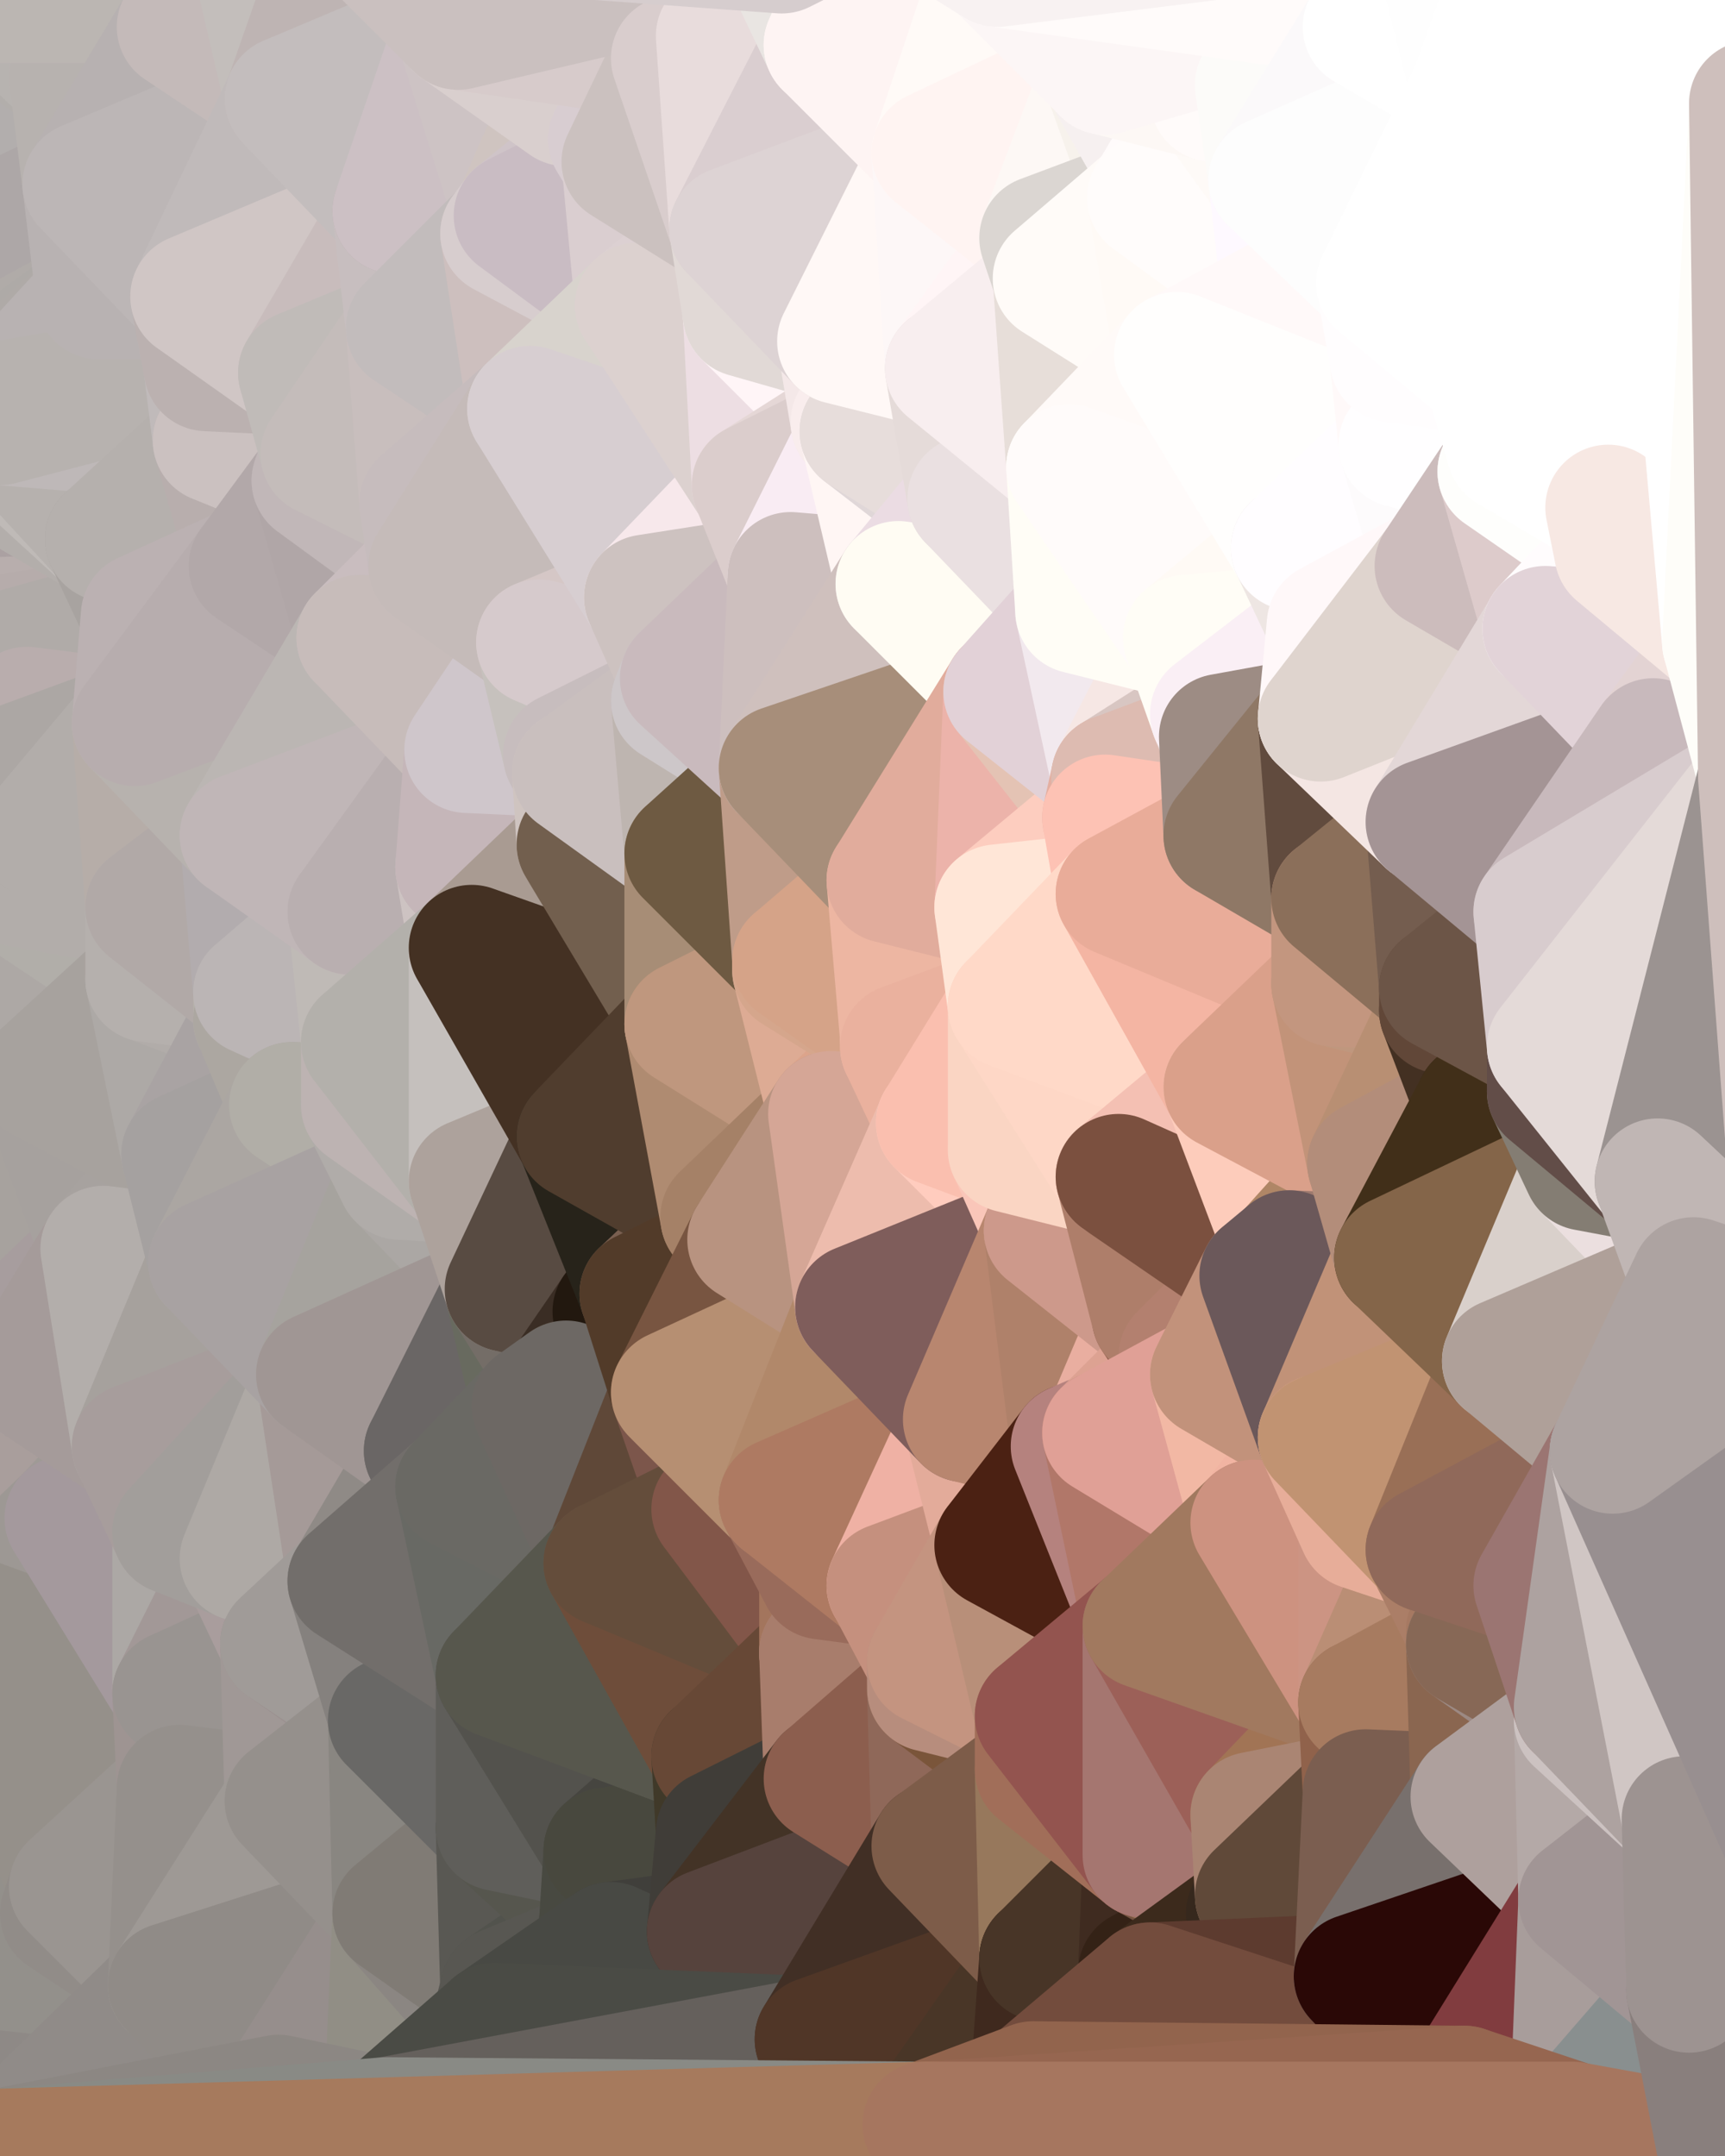 <?xml version="1.0" standalone="yes"?>
<svg width="384" height="480" xmlns="http://www.w3.org/2000/svg" version="1.1" ><rect width="100%" height="100%" fill="#808080" stroke="none"/><polygon points="-28,60 -17,317 -17,180" fill="rgba(173, 168, 165, 1)" stroke="rgba(173, 168, 165, 1)" stroke-width="28" stroke-linejoin="round"/>
		<polygon points="-17,180 -17,317 -14,197" fill="rgba(168, 158, 157, 1)" stroke="rgba(168, 158, 157, 1)" stroke-width="28" stroke-linejoin="round"/>
		<polygon points="-17,317 -9,437 -8,360" fill="rgba(154, 150, 147, 1)" stroke="rgba(154, 150, 147, 1)" stroke-width="28" stroke-linejoin="round"/>
		<polygon points="0,166 -17,180 0,172" fill="rgba(166, 161, 158, 1)" stroke="rgba(166, 161, 158, 1)" stroke-width="28" stroke-linejoin="round"/>
		<polygon points="-17,180 0,180 0,172" fill="rgba(173, 168, 165, 1)" stroke="rgba(173, 168, 165, 1)" stroke-width="28" stroke-linejoin="round"/>
		<polygon points="-17,180 0,166 0,162" fill="rgba(173, 165, 163, 1)" stroke="rgba(173, 165, 163, 1)" stroke-width="28" stroke-linejoin="round"/>
		<polygon points="0,158 -17,180 0,162" fill="rgba(173, 163, 162, 1)" stroke="rgba(173, 163, 162, 1)" stroke-width="28" stroke-linejoin="round"/>
		<polygon points="-17,180 0,188 0,180" fill="rgba(175, 170, 167, 1)" stroke="rgba(175, 170, 167, 1)" stroke-width="28" stroke-linejoin="round"/>
		<polygon points="0,154 -17,180 0,158" fill="rgba(172, 160, 160, 1)" stroke="rgba(172, 160, 160, 1)" stroke-width="28" stroke-linejoin="round"/>
		<polygon points="0,188 -14,197 0,196" fill="rgba(173, 168, 165, 1)" stroke="rgba(173, 168, 165, 1)" stroke-width="28" stroke-linejoin="round"/>
		<polygon points="0,150 -17,180 0,154" fill="rgba(178, 166, 166, 1)" stroke="rgba(178, 166, 166, 1)" stroke-width="28" stroke-linejoin="round"/>
		<polygon points="-28,60 0,2 0,0" fill="rgba(178, 174, 173, 1)" stroke="rgba(178, 174, 173, 1)" stroke-width="28" stroke-linejoin="round"/>
		<polygon points="0,146 -17,180 0,150" fill="rgba(176, 171, 168, 1)" stroke="rgba(176, 171, 168, 1)" stroke-width="28" stroke-linejoin="round"/>
		<polygon points="-17,180 -14,197 0,188" fill="rgba(176, 171, 168, 1)" stroke="rgba(176, 171, 168, 1)" stroke-width="28" stroke-linejoin="round"/>
		<polygon points="-28,60 0,6 0,2" fill="rgba(177, 173, 172, 1)" stroke="rgba(177, 173, 172, 1)" stroke-width="28" stroke-linejoin="round"/>
		<polygon points="-28,60 0,10 0,6" fill="rgba(179, 175, 174, 1)" stroke="rgba(179, 175, 174, 1)" stroke-width="28" stroke-linejoin="round"/>
		<polygon points="-28,60 0,14 0,10" fill="rgba(180, 176, 175, 1)" stroke="rgba(180, 176, 175, 1)" stroke-width="28" stroke-linejoin="round"/>
		<polygon points="-28,60 0,18 0,14" fill="rgba(181, 177, 176, 1)" stroke="rgba(181, 177, 176, 1)" stroke-width="28" stroke-linejoin="round"/>
		<polygon points="-28,60 -4,38 0,18" fill="rgba(179, 175, 174, 1)" stroke="rgba(179, 175, 174, 1)" stroke-width="28" stroke-linejoin="round"/>
		<polygon points="-4,38 0,22 0,18" fill="rgba(179, 175, 174, 1)" stroke="rgba(179, 175, 174, 1)" stroke-width="28" stroke-linejoin="round"/>
		<polygon points="-4,38 0,26 0,22" fill="rgba(182, 178, 177, 1)" stroke="rgba(182, 178, 177, 1)" stroke-width="28" stroke-linejoin="round"/>
		<polygon points="-4,38 0,30 0,26" fill="rgba(179, 175, 174, 1)" stroke="rgba(179, 175, 174, 1)" stroke-width="28" stroke-linejoin="round"/>
		<polygon points="-4,38 0,34 0,30" fill="rgba(177, 173, 172, 1)" stroke="rgba(177, 173, 172, 1)" stroke-width="28" stroke-linejoin="round"/>
		<polygon points="-4,38 0,38 0,34" fill="rgba(177, 173, 172, 1)" stroke="rgba(177, 173, 172, 1)" stroke-width="28" stroke-linejoin="round"/>
		<polygon points="-4,38 0,42 0,38" fill="rgba(180, 176, 175, 1)" stroke="rgba(180, 176, 175, 1)" stroke-width="28" stroke-linejoin="round"/>
		<polygon points="-4,38 0,46 0,42" fill="rgba(179, 175, 174, 1)" stroke="rgba(179, 175, 174, 1)" stroke-width="28" stroke-linejoin="round"/>
		<polygon points="-28,60 0,54 0,50" fill="rgba(179, 173, 173, 1)" stroke="rgba(179, 173, 173, 1)" stroke-width="28" stroke-linejoin="round"/>
		<polygon points="-4,38 -28,60 0,50" fill="rgba(182, 176, 176, 1)" stroke="rgba(182, 176, 176, 1)" stroke-width="28" stroke-linejoin="round"/>
		<polygon points="0,46 -4,38 0,50" fill="rgba(180, 176, 175, 1)" stroke="rgba(180, 176, 175, 1)" stroke-width="28" stroke-linejoin="round"/>
		<polygon points="-28,60 0,58 0,54" fill="rgba(177, 171, 171, 1)" stroke="rgba(177, 171, 171, 1)" stroke-width="28" stroke-linejoin="round"/>
		<polygon points="-28,60 0,62 0,58" fill="rgba(175, 169, 169, 1)" stroke="rgba(175, 169, 169, 1)" stroke-width="28" stroke-linejoin="round"/>
		<polygon points="-28,60 0,66 0,62" fill="rgba(177, 171, 171, 1)" stroke="rgba(177, 171, 171, 1)" stroke-width="28" stroke-linejoin="round"/>
		<polygon points="-28,60 0,70 0,66" fill="rgba(181, 171, 170, 1)" stroke="rgba(181, 171, 170, 1)" stroke-width="28" stroke-linejoin="round"/>
		<polygon points="-28,60 -1,77 0,70" fill="rgba(180, 172, 170, 1)" stroke="rgba(180, 172, 170, 1)" stroke-width="28" stroke-linejoin="round"/>
		<polygon points="-1,77 0,74 0,70" fill="rgba(176, 171, 168, 1)" stroke="rgba(176, 171, 168, 1)" stroke-width="28" stroke-linejoin="round"/>
		<polygon points="-1,77 0,78 0,74" fill="rgba(174, 170, 167, 1)" stroke="rgba(174, 170, 167, 1)" stroke-width="28" stroke-linejoin="round"/>
		<polygon points="-1,77 0,82 0,78" fill="rgba(178, 174, 171, 1)" stroke="rgba(178, 174, 171, 1)" stroke-width="28" stroke-linejoin="round"/>
		<polygon points="-1,77 0,86 0,82" fill="rgba(180, 175, 172, 1)" stroke="rgba(180, 175, 172, 1)" stroke-width="28" stroke-linejoin="round"/>
		<polygon points="-1,77 -28,60 0,86" fill="rgba(175, 170, 167, 1)" stroke="rgba(175, 170, 167, 1)" stroke-width="28" stroke-linejoin="round"/>
		<polygon points="-28,60 0,90 0,86" fill="rgba(178, 174, 171, 1)" stroke="rgba(178, 174, 171, 1)" stroke-width="28" stroke-linejoin="round"/>
		<polygon points="-28,60 0,94 0,90" fill="rgba(180, 175, 172, 1)" stroke="rgba(180, 175, 172, 1)" stroke-width="28" stroke-linejoin="round"/>
		<polygon points="-28,60 0,98 0,94" fill="rgba(175, 170, 167, 1)" stroke="rgba(175, 170, 167, 1)" stroke-width="28" stroke-linejoin="round"/>
		<polygon points="-28,60 0,102 0,98" fill="rgba(174, 169, 166, 1)" stroke="rgba(174, 169, 166, 1)" stroke-width="28" stroke-linejoin="round"/>
		<polygon points="-28,60 0,106 0,102" fill="rgba(179, 174, 171, 1)" stroke="rgba(179, 174, 171, 1)" stroke-width="28" stroke-linejoin="round"/>
		<polygon points="-28,60 0,110 0,106" fill="rgba(181, 176, 173, 1)" stroke="rgba(181, 176, 173, 1)" stroke-width="28" stroke-linejoin="round"/>
		<polygon points="-28,60 0,114 0,110" fill="rgba(181, 176, 173, 1)" stroke="rgba(181, 176, 173, 1)" stroke-width="28" stroke-linejoin="round"/>
		<polygon points="-28,60 0,118 0,114" fill="rgba(180, 175, 172, 1)" stroke="rgba(180, 175, 172, 1)" stroke-width="28" stroke-linejoin="round"/>
		<polygon points="-28,60 0,122 0,118" fill="rgba(178, 173, 170, 1)" stroke="rgba(178, 173, 170, 1)" stroke-width="28" stroke-linejoin="round"/>
		<polygon points="-28,60 0,126 0,122" fill="rgba(172, 167, 164, 1)" stroke="rgba(172, 167, 164, 1)" stroke-width="28" stroke-linejoin="round"/>
		<polygon points="-28,60 -17,180 0,126" fill="rgba(178, 172, 172, 1)" stroke="rgba(178, 172, 172, 1)" stroke-width="28" stroke-linejoin="round"/>
		<polygon points="-17,180 0,130 0,126" fill="rgba(171, 166, 163, 1)" stroke="rgba(171, 166, 163, 1)" stroke-width="28" stroke-linejoin="round"/>
		<polygon points="-17,180 0,134 0,130" fill="rgba(172, 167, 164, 1)" stroke="rgba(172, 167, 164, 1)" stroke-width="28" stroke-linejoin="round"/>
		<polygon points="-17,180 0,138 0,134" fill="rgba(178, 173, 170, 1)" stroke="rgba(178, 173, 170, 1)" stroke-width="28" stroke-linejoin="round"/>
		<polygon points="-17,180 0,142 0,138" fill="rgba(176, 171, 168, 1)" stroke="rgba(176, 171, 168, 1)" stroke-width="28" stroke-linejoin="round"/>
		<polygon points="-17,180 0,146 0,142" fill="rgba(186, 181, 178, 1)" stroke="rgba(186, 181, 178, 1)" stroke-width="28" stroke-linejoin="round"/>
		<polygon points="0,300 -17,317 6,306" fill="rgba(164, 154, 153, 1)" stroke="rgba(164, 154, 153, 1)" stroke-width="28" stroke-linejoin="round"/>
		<polygon points="0,158 0,162 6,158" fill="rgba(179, 171, 169, 1)" stroke="rgba(179, 171, 169, 1)" stroke-width="28" stroke-linejoin="round"/>
		<polygon points="0,154 0,158 6,158" fill="rgba(184, 179, 176, 1)" stroke="rgba(184, 179, 176, 1)" stroke-width="28" stroke-linejoin="round"/>
		<polygon points="0,180 0,188 9,186" fill="rgba(169, 164, 161, 1)" stroke="rgba(169, 164, 161, 1)" stroke-width="28" stroke-linejoin="round"/>
		<polygon points="0,188 0,196 9,186" fill="rgba(175, 170, 167, 1)" stroke="rgba(175, 170, 167, 1)" stroke-width="28" stroke-linejoin="round"/>
		<polygon points="-14,197 -17,317 9,240" fill="rgba(166, 162, 159, 1)" stroke="rgba(166, 162, 159, 1)" stroke-width="28" stroke-linejoin="round"/>
		<polygon points="-17,317 0,300 9,240" fill="rgba(171, 161, 159, 1)" stroke="rgba(171, 161, 159, 1)" stroke-width="28" stroke-linejoin="round"/>
		<polygon points="0,162 0,166 6,158" fill="rgba(178, 166, 166, 1)" stroke="rgba(178, 166, 166, 1)" stroke-width="28" stroke-linejoin="round"/>
		<polygon points="0,150 0,154 6,158" fill="rgba(176, 171, 168, 1)" stroke="rgba(176, 171, 168, 1)" stroke-width="28" stroke-linejoin="round"/>
		<polygon points="-17,317 -8,360 15,338" fill="rgba(164, 154, 153, 1)" stroke="rgba(164, 154, 153, 1)" stroke-width="28" stroke-linejoin="round"/>
		<polygon points="-9,437 14,426 16,420" fill="rgba(147, 142, 138, 1)" stroke="rgba(147, 142, 138, 1)" stroke-width="28" stroke-linejoin="round"/>
		<polygon points="0,10 0,14 16,17" fill="rgba(181, 177, 174, 1)" stroke="rgba(181, 177, 174, 1)" stroke-width="28" stroke-linejoin="round"/>
		<polygon points="0,14 0,18 16,17" fill="rgba(179, 175, 174, 1)" stroke="rgba(179, 175, 174, 1)" stroke-width="28" stroke-linejoin="round"/>
		<polygon points="0,18 0,22 16,17" fill="rgba(178, 174, 173, 1)" stroke="rgba(178, 174, 173, 1)" stroke-width="28" stroke-linejoin="round"/>
		<polygon points="0,34 0,38 19,41" fill="rgba(175, 171, 170, 1)" stroke="rgba(175, 171, 170, 1)" stroke-width="28" stroke-linejoin="round"/>
		<polygon points="0,38 0,42 19,41" fill="rgba(177, 173, 172, 1)" stroke="rgba(177, 173, 172, 1)" stroke-width="28" stroke-linejoin="round"/>
		<polygon points="0,42 0,46 19,41" fill="rgba(177, 173, 172, 1)" stroke="rgba(177, 173, 172, 1)" stroke-width="28" stroke-linejoin="round"/>
		<polygon points="0,46 0,50 19,41" fill="rgba(176, 172, 171, 1)" stroke="rgba(176, 172, 171, 1)" stroke-width="28" stroke-linejoin="round"/>
		<polygon points="0,6 0,10 16,17" fill="rgba(182, 178, 175, 1)" stroke="rgba(182, 178, 175, 1)" stroke-width="28" stroke-linejoin="round"/>
		<polygon points="0,22 0,26 16,17" fill="rgba(179, 175, 174, 1)" stroke="rgba(179, 175, 174, 1)" stroke-width="28" stroke-linejoin="round"/>
		<polygon points="6,306 -17,317 15,338" fill="rgba(152, 144, 142, 1)" stroke="rgba(152, 144, 142, 1)" stroke-width="28" stroke-linejoin="round"/>
		<polygon points="0,172 0,180 9,186" fill="rgba(168, 163, 160, 1)" stroke="rgba(168, 163, 160, 1)" stroke-width="28" stroke-linejoin="round"/>
		<polygon points="0,196 -14,197 9,240" fill="rgba(170, 165, 162, 1)" stroke="rgba(170, 165, 162, 1)" stroke-width="28" stroke-linejoin="round"/>
		<polygon points="0,62 0,66 22,66" fill="rgba(185, 177, 175, 1)" stroke="rgba(185, 177, 175, 1)" stroke-width="28" stroke-linejoin="round"/>
		<polygon points="0,66 0,70 22,66" fill="rgba(192, 182, 181, 1)" stroke="rgba(192, 182, 181, 1)" stroke-width="28" stroke-linejoin="round"/>
		<polygon points="-8,360 -9,437 16,420" fill="rgba(149, 144, 141, 1)" stroke="rgba(149, 144, 141, 1)" stroke-width="28" stroke-linejoin="round"/>
		<polygon points="0,146 0,150 6,158" fill="rgba(177, 172, 169, 1)" stroke="rgba(177, 172, 169, 1)" stroke-width="28" stroke-linejoin="round"/>
		<polygon points="0,58 0,62 22,66" fill="rgba(176, 170, 170, 1)" stroke="rgba(176, 170, 170, 1)" stroke-width="28" stroke-linejoin="round"/>
		<polygon points="0,70 0,74 22,66" fill="rgba(185, 177, 175, 1)" stroke="rgba(185, 177, 175, 1)" stroke-width="28" stroke-linejoin="round"/>
		<polygon points="0,30 0,34 19,41" fill="rgba(177, 173, 172, 1)" stroke="rgba(177, 173, 172, 1)" stroke-width="28" stroke-linejoin="round"/>
		<polygon points="0,26 0,30 16,17" fill="rgba(171, 167, 166, 1)" stroke="rgba(171, 167, 166, 1)" stroke-width="28" stroke-linejoin="round"/>
		<polygon points="0,106 0,110 24,120" fill="rgba(198, 193, 190, 1)" stroke="rgba(198, 193, 190, 1)" stroke-width="28" stroke-linejoin="round"/>
		<polygon points="0,110 0,114 24,120" fill="rgba(185, 179, 179, 1)" stroke="rgba(185, 179, 179, 1)" stroke-width="28" stroke-linejoin="round"/>
		<polygon points="0,114 0,118 24,120" fill="rgba(173, 167, 167, 1)" stroke="rgba(173, 167, 167, 1)" stroke-width="28" stroke-linejoin="round"/>
		<polygon points="0,118 0,122 24,120" fill="rgba(179, 173, 173, 1)" stroke="rgba(179, 173, 173, 1)" stroke-width="28" stroke-linejoin="round"/>
		<polygon points="0,122 0,126 24,120" fill="rgba(188, 182, 182, 1)" stroke="rgba(188, 182, 182, 1)" stroke-width="28" stroke-linejoin="round"/>
		<polygon points="0,126 0,130 24,120" fill="rgba(189, 183, 183, 1)" stroke="rgba(189, 183, 183, 1)" stroke-width="28" stroke-linejoin="round"/>
		<polygon points="0,130 0,134 24,120" fill="rgba(163, 157, 157, 1)" stroke="rgba(163, 157, 157, 1)" stroke-width="28" stroke-linejoin="round"/>
		<polygon points="9,240 0,300 23,278" fill="rgba(167, 162, 158, 1)" stroke="rgba(167, 162, 158, 1)" stroke-width="28" stroke-linejoin="round"/>
		<polygon points="0,54 0,58 22,66" fill="rgba(173, 167, 167, 1)" stroke="rgba(173, 167, 167, 1)" stroke-width="28" stroke-linejoin="round"/>
		<polygon points="19,41 0,54 22,66" fill="rgba(182, 176, 176, 1)" stroke="rgba(182, 176, 176, 1)" stroke-width="28" stroke-linejoin="round"/>
		<polygon points="0,74 0,78 22,66" fill="rgba(178, 173, 170, 1)" stroke="rgba(178, 173, 170, 1)" stroke-width="28" stroke-linejoin="round"/>
		<polygon points="16,17 0,30 19,41" fill="rgba(178, 174, 173, 1)" stroke="rgba(178, 174, 173, 1)" stroke-width="28" stroke-linejoin="round"/>
		<polygon points="0,50 0,54 19,41" fill="rgba(173, 167, 167, 1)" stroke="rgba(173, 167, 167, 1)" stroke-width="28" stroke-linejoin="round"/>
		<polygon points="0,2 0,6 16,17" fill="rgba(178, 174, 171, 1)" stroke="rgba(178, 174, 171, 1)" stroke-width="28" stroke-linejoin="round"/>
		<polygon points="0,166 0,172 6,158" fill="rgba(172, 162, 161, 1)" stroke="rgba(172, 162, 161, 1)" stroke-width="28" stroke-linejoin="round"/>
		<polygon points="0,0 0,2 30,0" fill="rgba(186, 182, 179, 1)" stroke="rgba(186, 182, 179, 1)" stroke-width="28" stroke-linejoin="round"/>
		<polygon points="0,2 16,17 30,0" fill="rgba(183, 179, 176, 1)" stroke="rgba(183, 179, 176, 1)" stroke-width="28" stroke-linejoin="round"/>
		<polygon points="6,306 15,338 30,322" fill="rgba(169, 158, 156, 1)" stroke="rgba(169, 158, 156, 1)" stroke-width="28" stroke-linejoin="round"/>
		<polygon points="0,300 6,306 23,278" fill="rgba(167, 157, 158, 1)" stroke="rgba(167, 157, 158, 1)" stroke-width="28" stroke-linejoin="round"/>
		<polygon points="0,78 0,82 22,66" fill="rgba(176, 171, 168, 1)" stroke="rgba(176, 171, 168, 1)" stroke-width="28" stroke-linejoin="round"/>
		<polygon points="0,134 0,138 32,137" fill="rgba(181, 171, 170, 1)" stroke="rgba(181, 171, 170, 1)" stroke-width="28" stroke-linejoin="round"/>
		<polygon points="24,120 0,134 32,137" fill="rgba(171, 161, 162, 1)" stroke="rgba(171, 161, 162, 1)" stroke-width="28" stroke-linejoin="round"/>
		<polygon points="0,138 0,142 32,137" fill="rgba(184, 174, 173, 1)" stroke="rgba(184, 174, 173, 1)" stroke-width="28" stroke-linejoin="round"/>
		<polygon points="0,196 9,240 33,218" fill="rgba(173, 168, 165, 1)" stroke="rgba(173, 168, 165, 1)" stroke-width="28" stroke-linejoin="round"/>
		<polygon points="33,202 0,196 33,218" fill="rgba(177, 174, 169, 1)" stroke="rgba(177, 174, 169, 1)" stroke-width="28" stroke-linejoin="round"/>
		<polygon points="9,186 0,196 33,202" fill="rgba(178, 173, 170, 1)" stroke="rgba(178, 173, 170, 1)" stroke-width="28" stroke-linejoin="round"/>
		<polygon points="6,158 30,161 32,137" fill="rgba(182, 177, 174, 1)" stroke="rgba(182, 177, 174, 1)" stroke-width="28" stroke-linejoin="round"/>
		<polygon points="0,142 0,146 32,137" fill="rgba(182, 172, 171, 1)" stroke="rgba(182, 172, 171, 1)" stroke-width="28" stroke-linejoin="round"/>
		<polygon points="0,146 6,158 32,137" fill="rgba(176, 171, 168, 1)" stroke="rgba(176, 171, 168, 1)" stroke-width="28" stroke-linejoin="round"/>
		<polygon points="6,158 0,172 30,161" fill="rgba(185, 173, 173, 1)" stroke="rgba(185, 173, 173, 1)" stroke-width="28" stroke-linejoin="round"/>
		<polygon points="0,172 9,186 30,161" fill="rgba(172, 167, 164, 1)" stroke="rgba(172, 167, 164, 1)" stroke-width="28" stroke-linejoin="round"/>
		<polygon points="0,102 0,106 24,120" fill="rgba(179, 174, 171, 1)" stroke="rgba(179, 174, 171, 1)" stroke-width="28" stroke-linejoin="round"/>
		<polygon points="0,82 0,86 22,66" fill="rgba(174, 170, 167, 1)" stroke="rgba(174, 170, 167, 1)" stroke-width="28" stroke-linejoin="round"/>
		<polygon points="30,322 15,338 39,341" fill="rgba(159, 154, 150, 1)" stroke="rgba(159, 154, 150, 1)" stroke-width="28" stroke-linejoin="round"/>
		<polygon points="-9,437 0,479 38,442" fill="rgba(142, 137, 134, 1)" stroke="rgba(142, 137, 134, 1)" stroke-width="28" stroke-linejoin="round"/>
		<polygon points="14,426 -9,437 38,442" fill="rgba(147, 144, 139, 1)" stroke="rgba(147, 144, 139, 1)" stroke-width="28" stroke-linejoin="round"/>
		<polygon points="0,98 0,102 24,120" fill="rgba(179, 174, 171, 1)" stroke="rgba(179, 174, 171, 1)" stroke-width="28" stroke-linejoin="round"/>
		<polygon points="9,240 23,278 41,257" fill="rgba(166, 161, 158, 1)" stroke="rgba(166, 161, 158, 1)" stroke-width="28" stroke-linejoin="round"/>
		<polygon points="39,377 16,420 40,398" fill="rgba(158, 153, 149, 1)" stroke="rgba(158, 153, 149, 1)" stroke-width="28" stroke-linejoin="round"/>
		<polygon points="30,0 16,17 40,6" fill="rgba(188, 182, 182, 1)" stroke="rgba(188, 182, 182, 1)" stroke-width="28" stroke-linejoin="round"/>
		<polygon points="15,338 -8,360 39,377" fill="rgba(157, 152, 148, 1)" stroke="rgba(157, 152, 148, 1)" stroke-width="28" stroke-linejoin="round"/>
		<polygon points="-8,360 16,420 39,377" fill="rgba(149, 144, 138, 1)" stroke="rgba(149, 144, 138, 1)" stroke-width="28" stroke-linejoin="round"/>
		<polygon points="0,86 0,90 22,66" fill="rgba(175, 170, 167, 1)" stroke="rgba(175, 170, 167, 1)" stroke-width="28" stroke-linejoin="round"/>
		<polygon points="16,420 14,426 38,442" fill="rgba(145, 140, 136, 1)" stroke="rgba(145, 140, 136, 1)" stroke-width="28" stroke-linejoin="round"/>
		<polygon points="43,66 22,66 46,82" fill="rgba(179, 175, 172, 1)" stroke="rgba(179, 175, 172, 1)" stroke-width="28" stroke-linejoin="round"/>
		<polygon points="22,66 0,90 46,82" fill="rgba(184, 178, 178, 1)" stroke="rgba(184, 178, 178, 1)" stroke-width="28" stroke-linejoin="round"/>
		<polygon points="39,341 15,338 39,377" fill="rgba(164, 153, 157, 1)" stroke="rgba(164, 153, 157, 1)" stroke-width="28" stroke-linejoin="round"/>
		<polygon points="0,94 0,98 24,120" fill="rgba(191, 186, 183, 1)" stroke="rgba(191, 186, 183, 1)" stroke-width="28" stroke-linejoin="round"/>
		<polygon points="0,94 24,120 48,98" fill="rgba(182, 177, 174, 1)" stroke="rgba(182, 177, 174, 1)" stroke-width="28" stroke-linejoin="round"/>
		<polygon points="46,82 0,94 48,98" fill="rgba(190, 184, 184, 1)" stroke="rgba(190, 184, 184, 1)" stroke-width="28" stroke-linejoin="round"/>
		<polygon points="41,257 23,278 47,281" fill="rgba(167, 162, 159, 1)" stroke="rgba(167, 162, 159, 1)" stroke-width="28" stroke-linejoin="round"/>
		<polygon points="0,90 0,94 46,82" fill="rgba(183, 178, 175, 1)" stroke="rgba(183, 178, 175, 1)" stroke-width="28" stroke-linejoin="round"/>
		<polygon points="19,41 22,66 43,66" fill="rgba(184, 178, 178, 1)" stroke="rgba(184, 178, 178, 1)" stroke-width="28" stroke-linejoin="round"/>
		<polygon points="33,218 9,240 41,257" fill="rgba(167, 162, 158, 1)" stroke="rgba(167, 162, 158, 1)" stroke-width="28" stroke-linejoin="round"/>
		<polygon points="30,161 9,186 33,202" fill="rgba(178, 173, 170, 1)" stroke="rgba(178, 173, 170, 1)" stroke-width="28" stroke-linejoin="round"/>
		<polygon points="23,278 6,306 30,322" fill="rgba(165, 155, 154, 1)" stroke="rgba(165, 155, 154, 1)" stroke-width="28" stroke-linejoin="round"/>
		<polygon points="30,161 33,202 54,186" fill="rgba(182, 173, 168, 1)" stroke="rgba(182, 173, 168, 1)" stroke-width="28" stroke-linejoin="round"/>
		<polygon points="23,278 30,322 47,281" fill="rgba(179, 174, 171, 1)" stroke="rgba(179, 174, 171, 1)" stroke-width="28" stroke-linejoin="round"/>
		<polygon points="24,120 32,137 56,126" fill="rgba(168, 163, 160, 1)" stroke="rgba(168, 163, 160, 1)" stroke-width="28" stroke-linejoin="round"/>
		<polygon points="16,17 19,41 40,6" fill="rgba(183, 178, 175, 1)" stroke="rgba(183, 178, 175, 1)" stroke-width="28" stroke-linejoin="round"/>
		<polygon points="33,218 41,257 57,227" fill="rgba(173, 169, 166, 1)" stroke="rgba(173, 169, 166, 1)" stroke-width="28" stroke-linejoin="round"/>
		<polygon points="57,221 33,218 57,227" fill="rgba(177, 172, 169, 1)" stroke="rgba(177, 172, 169, 1)" stroke-width="28" stroke-linejoin="round"/>
		<polygon points="33,202 33,218 57,221" fill="rgba(181, 176, 173, 1)" stroke="rgba(181, 176, 173, 1)" stroke-width="28" stroke-linejoin="round"/>
		<polygon points="48,98 24,120 56,126" fill="rgba(181, 176, 173, 1)" stroke="rgba(181, 176, 173, 1)" stroke-width="28" stroke-linejoin="round"/>
		<polygon points="39,341 39,377 54,347" fill="rgba(172, 168, 165, 1)" stroke="rgba(172, 168, 165, 1)" stroke-width="28" stroke-linejoin="round"/>
		<polygon points="30,0 40,6 54,-21" fill="rgba(191, 186, 180, 1)" stroke="rgba(191, 186, 180, 1)" stroke-width="28" stroke-linejoin="round"/>
		<polygon points="0,0 30,0 54,-21" fill="rgba(187, 182, 178, 1)" stroke="rgba(187, 182, 178, 1)" stroke-width="28" stroke-linejoin="round"/>
		<polygon points="16,420 38,442 40,398" fill="rgba(154, 149, 145, 1)" stroke="rgba(154, 149, 145, 1)" stroke-width="28" stroke-linejoin="round"/>
		<polygon points="38,442 0,479 62,467" fill="rgba(144, 139, 136, 1)" stroke="rgba(144, 139, 136, 1)" stroke-width="28" stroke-linejoin="round"/>
		<polygon points="54,347 39,377 63,366" fill="rgba(162, 152, 151, 1)" stroke="rgba(162, 152, 151, 1)" stroke-width="28" stroke-linejoin="round"/>
		<polygon points="57,227 41,257 65,246" fill="rgba(169, 163, 163, 1)" stroke="rgba(169, 163, 163, 1)" stroke-width="28" stroke-linejoin="round"/>
		<polygon points="40,6 19,41 64,22" fill="rgba(183, 177, 177, 1)" stroke="rgba(183, 177, 177, 1)" stroke-width="28" stroke-linejoin="round"/>
		<polygon points="46,82 48,98 67,83" fill="rgba(192, 186, 186, 1)" stroke="rgba(192, 186, 186, 1)" stroke-width="28" stroke-linejoin="round"/>
		<polygon points="54,186 33,202 57,221" fill="rgba(177, 169, 167, 1)" stroke="rgba(177, 169, 167, 1)" stroke-width="28" stroke-linejoin="round"/>
		<polygon points="48,98 56,126 70,107" fill="rgba(184, 174, 173, 1)" stroke="rgba(184, 174, 173, 1)" stroke-width="28" stroke-linejoin="round"/>
		<polygon points="47,281 30,322 71,306" fill="rgba(166, 161, 157, 1)" stroke="rgba(166, 161, 157, 1)" stroke-width="28" stroke-linejoin="round"/>
		<polygon points="39,377 40,398 64,401" fill="rgba(158, 148, 146, 1)" stroke="rgba(158, 148, 146, 1)" stroke-width="28" stroke-linejoin="round"/>
		<polygon points="19,41 43,66 64,22" fill="rgba(188, 182, 182, 1)" stroke="rgba(188, 182, 182, 1)" stroke-width="28" stroke-linejoin="round"/>
		<polygon points="67,83 48,98 72,101" fill="rgba(188, 182, 182, 1)" stroke="rgba(188, 182, 182, 1)" stroke-width="28" stroke-linejoin="round"/>
		<polygon points="48,98 70,107 72,101" fill="rgba(203, 193, 192, 1)" stroke="rgba(203, 193, 192, 1)" stroke-width="28" stroke-linejoin="round"/>
		<polygon points="30,322 39,341 71,306" fill="rgba(167, 157, 156, 1)" stroke="rgba(167, 157, 156, 1)" stroke-width="28" stroke-linejoin="round"/>
		<polygon points="43,66 46,82 67,83" fill="rgba(187, 177, 176, 1)" stroke="rgba(187, 177, 176, 1)" stroke-width="28" stroke-linejoin="round"/>
		<polygon points="63,366 39,377 64,401" fill="rgba(153, 148, 145, 1)" stroke="rgba(153, 148, 145, 1)" stroke-width="28" stroke-linejoin="round"/>
		<polygon points="40,398 38,442 64,401" fill="rgba(149, 144, 140, 1)" stroke="rgba(149, 144, 140, 1)" stroke-width="28" stroke-linejoin="round"/>
		<polygon points="32,137 30,161 56,126" fill="rgba(187, 177, 178, 1)" stroke="rgba(187, 177, 178, 1)" stroke-width="28" stroke-linejoin="round"/>
		<polygon points="54,186 57,221 78,203" fill="rgba(178, 172, 174, 1)" stroke="rgba(178, 172, 174, 1)" stroke-width="28" stroke-linejoin="round"/>
		<polygon points="54,347 63,366 78,352" fill="rgba(169, 157, 157, 1)" stroke="rgba(169, 157, 157, 1)" stroke-width="28" stroke-linejoin="round"/>
		<polygon points="39,341 54,347 71,306" fill="rgba(162, 158, 155, 1)" stroke="rgba(162, 158, 155, 1)" stroke-width="28" stroke-linejoin="round"/>
		<polygon points="41,257 47,281 65,246" fill="rgba(165, 161, 160, 1)" stroke="rgba(165, 161, 160, 1)" stroke-width="28" stroke-linejoin="round"/>
		<polygon points="81,232 65,246 81,246" fill="rgba(188, 178, 176, 1)" stroke="rgba(188, 178, 176, 1)" stroke-width="28" stroke-linejoin="round"/>
		<polygon points="57,221 57,227 81,232" fill="rgba(181, 176, 170, 1)" stroke="rgba(181, 176, 170, 1)" stroke-width="28" stroke-linejoin="round"/>
		<polygon points="57,227 65,246 81,232" fill="rgba(172, 167, 161, 1)" stroke="rgba(172, 167, 161, 1)" stroke-width="28" stroke-linejoin="round"/>
		<polygon points="30,161 54,186 80,142" fill="rgba(183, 178, 174, 1)" stroke="rgba(183, 178, 174, 1)" stroke-width="28" stroke-linejoin="round"/>
		<polygon points="56,126 30,161 80,142" fill="rgba(183, 173, 174, 1)" stroke="rgba(183, 173, 174, 1)" stroke-width="28" stroke-linejoin="round"/>
		<polygon points="54,-21 40,6 64,22" fill="rgba(196, 186, 185, 1)" stroke="rgba(196, 186, 185, 1)" stroke-width="28" stroke-linejoin="round"/>
		<polygon points="54,-21 64,22 78,-18" fill="rgba(195, 190, 187, 1)" stroke="rgba(195, 190, 187, 1)" stroke-width="28" stroke-linejoin="round"/>
		<polygon points="63,366 64,401 87,383" fill="rgba(160, 152, 150, 1)" stroke="rgba(160, 152, 150, 1)" stroke-width="28" stroke-linejoin="round"/>
		<polygon points="87,382 63,366 87,383" fill="rgba(155, 145, 144, 1)" stroke="rgba(155, 145, 144, 1)" stroke-width="28" stroke-linejoin="round"/>
		<polygon points="64,22 43,66 88,47" fill="rgba(192, 186, 186, 1)" stroke="rgba(192, 186, 186, 1)" stroke-width="28" stroke-linejoin="round"/>
		<polygon points="64,401 38,442 88,426" fill="rgba(158, 153, 149, 1)" stroke="rgba(158, 153, 149, 1)" stroke-width="28" stroke-linejoin="round"/>
		<polygon points="78,203 57,221 81,232" fill="rgba(187, 181, 181, 1)" stroke="rgba(187, 181, 181, 1)" stroke-width="28" stroke-linejoin="round"/>
		<polygon points="65,246 47,281 89,262" fill="rgba(171, 166, 162, 1)" stroke="rgba(171, 166, 162, 1)" stroke-width="28" stroke-linejoin="round"/>
		<polygon points="81,246 65,246 89,262" fill="rgba(177, 174, 167, 1)" stroke="rgba(177, 174, 167, 1)" stroke-width="28" stroke-linejoin="round"/>
		<polygon points="43,66 67,83 88,47" fill="rgba(208, 198, 197, 1)" stroke="rgba(208, 198, 197, 1)" stroke-width="28" stroke-linejoin="round"/>
		<polygon points="38,442 62,467 88,426" fill="rgba(144, 139, 135, 1)" stroke="rgba(144, 139, 135, 1)" stroke-width="28" stroke-linejoin="round"/>
		<polygon points="70,107 56,126 80,142" fill="rgba(178, 168, 169, 1)" stroke="rgba(178, 168, 169, 1)" stroke-width="28" stroke-linejoin="round"/>
		<polygon points="71,306 54,347 78,352" fill="rgba(174, 169, 165, 1)" stroke="rgba(174, 169, 165, 1)" stroke-width="28" stroke-linejoin="round"/>
		<polygon points="72,101 70,107 94,112" fill="rgba(196, 185, 189, 1)" stroke="rgba(196, 185, 189, 1)" stroke-width="28" stroke-linejoin="round"/>
		<polygon points="88,47 67,83 91,73" fill="rgba(200, 188, 188, 1)" stroke="rgba(200, 188, 188, 1)" stroke-width="28" stroke-linejoin="round"/>
		<polygon points="71,306 78,352 95,323" fill="rgba(165, 154, 152, 1)" stroke="rgba(165, 154, 152, 1)" stroke-width="28" stroke-linejoin="round"/>
		<polygon points="78,352 63,366 87,382" fill="rgba(160, 155, 152, 1)" stroke="rgba(160, 155, 152, 1)" stroke-width="28" stroke-linejoin="round"/>
		<polygon points="70,107 80,142 96,126" fill="rgba(176, 166, 167, 1)" stroke="rgba(176, 166, 167, 1)" stroke-width="28" stroke-linejoin="round"/>
		<polygon points="94,112 70,107 96,126" fill="rgba(193, 183, 184, 1)" stroke="rgba(193, 183, 184, 1)" stroke-width="28" stroke-linejoin="round"/>
		<polygon points="67,83 72,101 91,73" fill="rgba(192, 187, 184, 1)" stroke="rgba(192, 187, 184, 1)" stroke-width="28" stroke-linejoin="round"/>
		<polygon points="47,281 71,306 89,262" fill="rgba(168, 162, 162, 1)" stroke="rgba(168, 162, 162, 1)" stroke-width="28" stroke-linejoin="round"/>
		<polygon points="78,-18 64,22 102,6" fill="rgba(190, 180, 179, 1)" stroke="rgba(190, 180, 179, 1)" stroke-width="28" stroke-linejoin="round"/>
		<polygon points="95,323 78,352 102,331" fill="rgba(143, 138, 134, 1)" stroke="rgba(143, 138, 134, 1)" stroke-width="28" stroke-linejoin="round"/>
		<polygon points="62,467 86,472 88,426" fill="rgba(150, 142, 140, 1)" stroke="rgba(150, 142, 140, 1)" stroke-width="28" stroke-linejoin="round"/>
		<polygon points="80,142 54,186 104,167" fill="rgba(187, 182, 179, 1)" stroke="rgba(187, 182, 179, 1)" stroke-width="28" stroke-linejoin="round"/>
		<polygon points="78,203 81,232 105,211" fill="rgba(191, 186, 182, 1)" stroke="rgba(191, 186, 182, 1)" stroke-width="28" stroke-linejoin="round"/>
		<polygon points="102,193 78,203 105,211" fill="rgba(194, 184, 183, 1)" stroke="rgba(194, 184, 183, 1)" stroke-width="28" stroke-linejoin="round"/>
		<polygon points="54,186 78,203 104,167" fill="rgba(192, 182, 183, 1)" stroke="rgba(192, 182, 183, 1)" stroke-width="28" stroke-linejoin="round"/>
		<polygon points="78,203 102,193 104,167" fill="rgba(185, 175, 176, 1)" stroke="rgba(185, 175, 176, 1)" stroke-width="28" stroke-linejoin="round"/>
		<polygon points="91,73 72,101 94,112" fill="rgba(196, 188, 186, 1)" stroke="rgba(196, 188, 186, 1)" stroke-width="28" stroke-linejoin="round"/>
		<polygon points="87,383 64,401 88,426" fill="rgba(149, 144, 140, 1)" stroke="rgba(149, 144, 140, 1)" stroke-width="28" stroke-linejoin="round"/>
		<polygon points="88,426 86,472 110,451" fill="rgba(145, 142, 133, 1)" stroke="rgba(145, 142, 133, 1)" stroke-width="28" stroke-linejoin="round"/>
		<polygon points="64,22 88,47 102,6" fill="rgba(195, 189, 189, 1)" stroke="rgba(195, 189, 189, 1)" stroke-width="28" stroke-linejoin="round"/>
		<polygon points="87,383 88,426 111,407" fill="rgba(137, 134, 129, 1)" stroke="rgba(137, 134, 129, 1)" stroke-width="28" stroke-linejoin="round"/>
		<polygon points="88,426 110,451 112,443" fill="rgba(139, 134, 130, 1)" stroke="rgba(139, 134, 130, 1)" stroke-width="28" stroke-linejoin="round"/>
		<polygon points="89,262 71,306 113,287" fill="rgba(166, 163, 158, 1)" stroke="rgba(166, 163, 158, 1)" stroke-width="28" stroke-linejoin="round"/>
		<polygon points="105,263 89,262 113,287" fill="rgba(171, 167, 164, 1)" stroke="rgba(171, 167, 164, 1)" stroke-width="28" stroke-linejoin="round"/>
		<polygon points="88,47 91,73 112,52" fill="rgba(199, 190, 191, 1)" stroke="rgba(199, 190, 191, 1)" stroke-width="28" stroke-linejoin="round"/>
		<polygon points="87,382 87,383 111,373" fill="rgba(133, 129, 126, 1)" stroke="rgba(133, 129, 126, 1)" stroke-width="28" stroke-linejoin="round"/>
		<polygon points="78,352 87,382 111,373" fill="rgba(133, 129, 126, 1)" stroke="rgba(133, 129, 126, 1)" stroke-width="28" stroke-linejoin="round"/>
		<polygon points="81,246 89,262 105,263" fill="rgba(176, 172, 169, 1)" stroke="rgba(176, 172, 169, 1)" stroke-width="28" stroke-linejoin="round"/>
		<polygon points="88,47 112,52 115,48" fill="rgba(180, 170, 169, 1)" stroke="rgba(180, 170, 169, 1)" stroke-width="28" stroke-linejoin="round"/>
		<polygon points="71,306 95,323 113,287" fill="rgba(160, 150, 148, 1)" stroke="rgba(160, 150, 148, 1)" stroke-width="28" stroke-linejoin="round"/>
		<polygon points="91,73 94,112 118,91" fill="rgba(200, 190, 189, 1)" stroke="rgba(200, 190, 189, 1)" stroke-width="28" stroke-linejoin="round"/>
		<polygon points="96,126 80,142 120,143" fill="rgba(201, 189, 191, 1)" stroke="rgba(201, 189, 191, 1)" stroke-width="28" stroke-linejoin="round"/>
		<polygon points="80,142 104,167 120,143" fill="rgba(199, 188, 186, 1)" stroke="rgba(199, 188, 186, 1)" stroke-width="28" stroke-linejoin="round"/>
		<polygon points="95,323 102,331 119,313" fill="rgba(108, 107, 103, 1)" stroke="rgba(108, 107, 103, 1)" stroke-width="28" stroke-linejoin="round"/>
		<polygon points="113,287 95,323 119,313" fill="rgba(106, 102, 101, 1)" stroke="rgba(106, 102, 101, 1)" stroke-width="28" stroke-linejoin="round"/>
		<polygon points="102,6 88,47 115,48" fill="rgba(204, 192, 196, 1)" stroke="rgba(204, 192, 196, 1)" stroke-width="28" stroke-linejoin="round"/>
		<polygon points="111,407 88,426 112,443" fill="rgba(128, 123, 117, 1)" stroke="rgba(128, 123, 117, 1)" stroke-width="28" stroke-linejoin="round"/>
		<polygon points="87,383 111,407 111,373" fill="rgba(105, 104, 102, 1)" stroke="rgba(105, 104, 102, 1)" stroke-width="28" stroke-linejoin="round"/>
		<polygon points="102,331 78,352 111,373" fill="rgba(114, 110, 107, 1)" stroke="rgba(114, 110, 107, 1)" stroke-width="28" stroke-linejoin="round"/>
		<polygon points="102,6 115,48 126,23" fill="rgba(205, 195, 196, 1)" stroke="rgba(205, 195, 196, 1)" stroke-width="28" stroke-linejoin="round"/>
		<polygon points="126,168 104,167 128,172" fill="rgba(206, 197, 192, 1)" stroke="rgba(206, 197, 192, 1)" stroke-width="28" stroke-linejoin="round"/>
		<polygon points="113,287 119,313 126,308" fill="rgba(104, 106, 95, 1)" stroke="rgba(104, 106, 95, 1)" stroke-width="28" stroke-linejoin="round"/>
		<polygon points="81,232 81,246 105,263" fill="rgba(189, 179, 178, 1)" stroke="rgba(189, 179, 178, 1)" stroke-width="28" stroke-linejoin="round"/>
		<polygon points="102,193 105,211 129,188" fill="rgba(205, 195, 194, 1)" stroke="rgba(205, 195, 194, 1)" stroke-width="28" stroke-linejoin="round"/>
		<polygon points="128,172 102,193 129,188" fill="rgba(194, 184, 182, 1)" stroke="rgba(194, 184, 182, 1)" stroke-width="28" stroke-linejoin="round"/>
		<polygon points="104,167 102,193 128,172" fill="rgba(197, 182, 185, 1)" stroke="rgba(197, 182, 185, 1)" stroke-width="28" stroke-linejoin="round"/>
		<polygon points="120,143 104,167 126,168" fill="rgba(207, 198, 203, 1)" stroke="rgba(207, 198, 203, 1)" stroke-width="28" stroke-linejoin="round"/>
		<polygon points="112,52 91,73 118,91" fill="rgba(194, 188, 188, 1)" stroke="rgba(194, 188, 188, 1)" stroke-width="28" stroke-linejoin="round"/>
		<polygon points="105,211 81,232 105,263" fill="rgba(179, 176, 171, 1)" stroke="rgba(179, 176, 171, 1)" stroke-width="28" stroke-linejoin="round"/>
		<polygon points="111,407 112,443 134,428" fill="rgba(89, 88, 83, 1)" stroke="rgba(89, 88, 83, 1)" stroke-width="28" stroke-linejoin="round"/>
		<polygon points="105,211 105,263 129,253" fill="rgba(197, 192, 189, 1)" stroke="rgba(197, 192, 189, 1)" stroke-width="28" stroke-linejoin="round"/>
		<polygon points="102,331 111,373 135,348" fill="rgba(104, 105, 100, 1)" stroke="rgba(104, 105, 100, 1)" stroke-width="28" stroke-linejoin="round"/>
		<polygon points="134,428 112,443 136,433" fill="rgba(82, 83, 77, 1)" stroke="rgba(82, 83, 77, 1)" stroke-width="28" stroke-linejoin="round"/>
		<polygon points="111,407 134,428 135,412" fill="rgba(86, 86, 78, 1)" stroke="rgba(86, 86, 78, 1)" stroke-width="28" stroke-linejoin="round"/>
		<polygon points="113,287 126,308 137,292" fill="rgba(116, 109, 103, 1)" stroke="rgba(116, 109, 103, 1)" stroke-width="28" stroke-linejoin="round"/>
		<polygon points="126,23 115,48 136,31" fill="rgba(207, 196, 192, 1)" stroke="rgba(207, 196, 192, 1)" stroke-width="28" stroke-linejoin="round"/>
		<polygon points="136,31 115,48 139,36" fill="rgba(207, 196, 200, 1)" stroke="rgba(207, 196, 200, 1)" stroke-width="28" stroke-linejoin="round"/>
		<polygon points="119,313 102,331 135,348" fill="rgba(106, 105, 100, 1)" stroke="rgba(106, 105, 100, 1)" stroke-width="28" stroke-linejoin="round"/>
		<polygon points="105,263 113,287 129,253" fill="rgba(173, 162, 156, 1)" stroke="rgba(173, 162, 156, 1)" stroke-width="28" stroke-linejoin="round"/>
		<polygon points="112,52 118,91 142,68" fill="rgba(205, 191, 190, 1)" stroke="rgba(205, 191, 190, 1)" stroke-width="28" stroke-linejoin="round"/>
		<polygon points="115,48 112,52 142,68" fill="rgba(215, 205, 206, 1)" stroke="rgba(215, 205, 206, 1)" stroke-width="28" stroke-linejoin="round"/>
		<polygon points="94,112 96,126 118,91" fill="rgba(198, 188, 189, 1)" stroke="rgba(198, 188, 189, 1)" stroke-width="28" stroke-linejoin="round"/>
		<polygon points="118,91 120,143 144,133" fill="rgba(186, 176, 177, 1)" stroke="rgba(186, 176, 177, 1)" stroke-width="28" stroke-linejoin="round"/>
		<polygon points="129,253 137,292 143,288" fill="rgba(38, 31, 21, 1)" stroke="rgba(38, 31, 21, 1)" stroke-width="28" stroke-linejoin="round"/>
		<polygon points="129,253 113,287 137,292" fill="rgba(88, 75, 66, 1)" stroke="rgba(88, 75, 66, 1)" stroke-width="28" stroke-linejoin="round"/>
		<polygon points="112,443 110,451 136,433" fill="rgba(88, 87, 82, 1)" stroke="rgba(88, 87, 82, 1)" stroke-width="28" stroke-linejoin="round"/>
		<polygon points="118,91 96,126 120,143" fill="rgba(197, 187, 185, 1)" stroke="rgba(197, 187, 185, 1)" stroke-width="28" stroke-linejoin="round"/>
		<polygon points="137,292 126,308 150,310" fill="rgba(58, 45, 36, 1)" stroke="rgba(58, 45, 36, 1)" stroke-width="28" stroke-linejoin="round"/>
		<polygon points="126,23 136,31 150,13" fill="rgba(196, 184, 186, 1)" stroke="rgba(196, 184, 186, 1)" stroke-width="28" stroke-linejoin="round"/>
		<polygon points="120,143 126,168 150,156" fill="rgba(198, 193, 189, 1)" stroke="rgba(198, 193, 189, 1)" stroke-width="28" stroke-linejoin="round"/>
		<polygon points="139,36 115,48 142,68" fill="rgba(201, 188, 195, 1)" stroke="rgba(201, 188, 195, 1)" stroke-width="28" stroke-linejoin="round"/>
		<polygon points="111,373 111,407 135,412" fill="rgba(95, 94, 90, 1)" stroke="rgba(95, 94, 90, 1)" stroke-width="28" stroke-linejoin="round"/>
		<polygon points="144,133 120,143 152,151" fill="rgba(213, 199, 198, 1)" stroke="rgba(213, 199, 198, 1)" stroke-width="28" stroke-linejoin="round"/>
		<polygon points="120,143 150,156 152,151" fill="rgba(214, 202, 204, 1)" stroke="rgba(214, 202, 204, 1)" stroke-width="28" stroke-linejoin="round"/>
		<polygon points="126,168 128,172 150,156" fill="rgba(199, 189, 190, 1)" stroke="rgba(199, 189, 190, 1)" stroke-width="28" stroke-linejoin="round"/>
		<polygon points="129,188 105,211 153,228" fill="rgba(169, 155, 146, 1)" stroke="rgba(169, 155, 146, 1)" stroke-width="28" stroke-linejoin="round"/>
		<polygon points="105,211 129,253 153,228" fill="rgba(68, 49, 35, 1)" stroke="rgba(68, 49, 35, 1)" stroke-width="28" stroke-linejoin="round"/>
		<polygon points="128,172 129,188 153,190" fill="rgba(207, 196, 192, 1)" stroke="rgba(207, 196, 192, 1)" stroke-width="28" stroke-linejoin="round"/>
		<polygon points="126,308 135,348 150,310" fill="rgba(62, 40, 17, 1)" stroke="rgba(62, 40, 17, 1)" stroke-width="28" stroke-linejoin="round"/>
		<polygon points="143,288 137,292 150,310" fill="rgba(34, 24, 15, 1)" stroke="rgba(34, 24, 15, 1)" stroke-width="28" stroke-linejoin="round"/>
		<polygon points="102,6 126,23 150,13" fill="rgba(217, 207, 206, 1)" stroke="rgba(217, 207, 206, 1)" stroke-width="28" stroke-linejoin="round"/>
		<polygon points="126,308 119,313 135,348" fill="rgba(109, 104, 100, 1)" stroke="rgba(109, 104, 100, 1)" stroke-width="28" stroke-linejoin="round"/>
		<polygon points="134,428 136,433 158,430" fill="rgba(74, 75, 70, 1)" stroke="rgba(74, 75, 70, 1)" stroke-width="28" stroke-linejoin="round"/>
		<polygon points="111,373 135,412 159,391" fill="rgba(83, 82, 77, 1)" stroke="rgba(83, 82, 77, 1)" stroke-width="28" stroke-linejoin="round"/>
		<polygon points="150,310 135,348 159,336" fill="rgba(95, 72, 56, 1)" stroke="rgba(95, 72, 56, 1)" stroke-width="28" stroke-linejoin="round"/>
		<polygon points="129,253 143,288 161,271" fill="rgba(39, 35, 26, 1)" stroke="rgba(39, 35, 26, 1)" stroke-width="28" stroke-linejoin="round"/>
		<polygon points="159,391 135,412 160,408" fill="rgba(70, 69, 64, 1)" stroke="rgba(70, 69, 64, 1)" stroke-width="28" stroke-linejoin="round"/>
		<polygon points="135,412 134,428 158,430" fill="rgba(72, 73, 65, 1)" stroke="rgba(72, 73, 65, 1)" stroke-width="28" stroke-linejoin="round"/>
		<polygon points="153,190 129,188 153,228" fill="rgba(114, 95, 78, 1)" stroke="rgba(114, 95, 78, 1)" stroke-width="28" stroke-linejoin="round"/>
		<polygon points="136,31 139,36 150,13" fill="rgba(216, 205, 209, 1)" stroke="rgba(216, 205, 209, 1)" stroke-width="28" stroke-linejoin="round"/>
		<polygon points="139,36 142,68 163,51" fill="rgba(218, 206, 208, 1)" stroke="rgba(218, 206, 208, 1)" stroke-width="28" stroke-linejoin="round"/>
		<polygon points="135,412 158,430 160,408" fill="rgba(72, 72, 62, 1)" stroke="rgba(72, 72, 62, 1)" stroke-width="28" stroke-linejoin="round"/>
		<polygon points="135,348 111,373 159,391" fill="rgba(87, 87, 77, 1)" stroke="rgba(87, 87, 77, 1)" stroke-width="28" stroke-linejoin="round"/>
		<polygon points="150,156 128,172 153,190" fill="rgba(201, 191, 190, 1)" stroke="rgba(201, 191, 190, 1)" stroke-width="28" stroke-linejoin="round"/>
		<polygon points="62,467 0,479 86,472" fill="rgba(140, 135, 131, 1)" stroke="rgba(140, 135, 131, 1)" stroke-width="28" stroke-linejoin="round"/>
		<polygon points="142,68 118,91 168,108" fill="rgba(216, 211, 205, 1)" stroke="rgba(216, 211, 205, 1)" stroke-width="28" stroke-linejoin="round"/>
		<polygon points="118,91 144,133 168,108" fill="rgba(215, 206, 209, 1)" stroke="rgba(215, 206, 209, 1)" stroke-width="28" stroke-linejoin="round"/>
		<polygon points="161,271 143,288 167,276" fill="rgba(121, 95, 80, 1)" stroke="rgba(121, 95, 80, 1)" stroke-width="28" stroke-linejoin="round"/>
		<polygon points="163,51 142,68 166,70" fill="rgba(220, 208, 210, 1)" stroke="rgba(220, 208, 210, 1)" stroke-width="28" stroke-linejoin="round"/>
		<polygon points="150,13 160,8 174,-11" fill="rgba(214, 200, 197, 1)" stroke="rgba(214, 200, 197, 1)" stroke-width="28" stroke-linejoin="round"/>
		<polygon points="150,156 153,190 174,171" fill="rgba(190, 181, 176, 1)" stroke="rgba(190, 181, 176, 1)" stroke-width="28" stroke-linejoin="round"/>
		<polygon points="153,228 129,253 161,271" fill="rgba(80, 61, 46, 1)" stroke="rgba(80, 61, 46, 1)" stroke-width="28" stroke-linejoin="round"/>
		<polygon points="168,108 144,133 176,128" fill="rgba(247, 232, 235, 1)" stroke="rgba(247, 232, 235, 1)" stroke-width="28" stroke-linejoin="round"/>
		<polygon points="166,70 142,68 168,108" fill="rgba(220, 209, 207, 1)" stroke="rgba(220, 209, 207, 1)" stroke-width="28" stroke-linejoin="round"/>
		<polygon points="177,214 153,228 177,216" fill="rgba(182, 146, 124, 1)" stroke="rgba(182, 146, 124, 1)" stroke-width="28" stroke-linejoin="round"/>
		<polygon points="153,190 153,228 177,214" fill="rgba(167, 141, 118, 1)" stroke="rgba(167, 141, 118, 1)" stroke-width="28" stroke-linejoin="round"/>
		<polygon points="144,133 152,151 176,128" fill="rgba(205, 194, 192, 1)" stroke="rgba(205, 194, 192, 1)" stroke-width="28" stroke-linejoin="round"/>
		<polygon points="102,6 150,13 174,-11" fill="rgba(215, 203, 203, 1)" stroke="rgba(215, 203, 203, 1)" stroke-width="28" stroke-linejoin="round"/>
		<polygon points="152,151 150,156 174,171" fill="rgba(205, 199, 201, 1)" stroke="rgba(205, 199, 201, 1)" stroke-width="28" stroke-linejoin="round"/>
		<polygon points="150,310 159,336 174,334" fill="rgba(124, 86, 75, 1)" stroke="rgba(124, 86, 75, 1)" stroke-width="28" stroke-linejoin="round"/>
		<polygon points="143,288 150,310 167,276" fill="rgba(82, 59, 41, 1)" stroke="rgba(82, 59, 41, 1)" stroke-width="28" stroke-linejoin="round"/>
		<polygon points="150,13 139,36 163,51" fill="rgba(203, 193, 191, 1)" stroke="rgba(203, 193, 191, 1)" stroke-width="28" stroke-linejoin="round"/>
		<polygon points="158,430 136,433 182,454" fill="rgba(64, 63, 59, 1)" stroke="rgba(64, 63, 59, 1)" stroke-width="28" stroke-linejoin="round"/>
		<polygon points="174,334 159,336 183,351" fill="rgba(115, 77, 58, 1)" stroke="rgba(115, 77, 58, 1)" stroke-width="28" stroke-linejoin="round"/>
		<polygon points="135,348 159,391 183,368" fill="rgba(110, 77, 58, 1)" stroke="rgba(110, 77, 58, 1)" stroke-width="28" stroke-linejoin="round"/>
		<polygon points="159,336 135,348 183,368" fill="rgba(100, 77, 59, 1)" stroke="rgba(100, 77, 59, 1)" stroke-width="28" stroke-linejoin="round"/>
		<polygon points="159,391 160,408 184,396" fill="rgba(64, 57, 41, 1)" stroke="rgba(64, 57, 41, 1)" stroke-width="28" stroke-linejoin="round"/>
		<polygon points="159,336 183,368 183,351" fill="rgba(130, 86, 73, 1)" stroke="rgba(130, 86, 73, 1)" stroke-width="28" stroke-linejoin="round"/>
		<polygon points="78,-18 102,6 174,-11" fill="rgba(202, 192, 191, 1)" stroke="rgba(202, 192, 191, 1)" stroke-width="28" stroke-linejoin="round"/>
		<polygon points="153,228 161,271 185,248" fill="rgba(175, 139, 113, 1)" stroke="rgba(175, 139, 113, 1)" stroke-width="28" stroke-linejoin="round"/>
		<polygon points="174,-11 160,8 184,10" fill="rgba(249, 235, 232, 1)" stroke="rgba(249, 235, 232, 1)" stroke-width="28" stroke-linejoin="round"/>
		<polygon points="160,8 150,13 163,51" fill="rgba(217, 205, 205, 1)" stroke="rgba(217, 205, 205, 1)" stroke-width="28" stroke-linejoin="round"/>
		<polygon points="136,433 110,451 182,454" fill="rgba(72, 73, 68, 1)" stroke="rgba(72, 73, 68, 1)" stroke-width="28" stroke-linejoin="round"/>
		<polygon points="166,70 168,108 190,94" fill="rgba(237, 222, 227, 1)" stroke="rgba(237, 222, 227, 1)" stroke-width="28" stroke-linejoin="round"/>
		<polygon points="177,216 153,228 185,248" fill="rgba(191, 151, 126, 1)" stroke="rgba(191, 151, 126, 1)" stroke-width="28" stroke-linejoin="round"/>
		<polygon points="183,368 159,391 184,396" fill="rgba(103, 72, 54, 1)" stroke="rgba(103, 72, 54, 1)" stroke-width="28" stroke-linejoin="round"/>
		<polygon points="187,76 166,70 190,94" fill="rgba(255, 245, 247, 1)" stroke="rgba(255, 245, 247, 1)" stroke-width="28" stroke-linejoin="round"/>
		<polygon points="161,271 167,276 185,248" fill="rgba(165, 129, 103, 1)" stroke="rgba(165, 129, 103, 1)" stroke-width="28" stroke-linejoin="round"/>
		<polygon points="190,94 168,108 192,96" fill="rgba(229, 215, 214, 1)" stroke="rgba(229, 215, 214, 1)" stroke-width="28" stroke-linejoin="round"/>
		<polygon points="167,276 150,310 191,291" fill="rgba(120, 85, 65, 1)" stroke="rgba(120, 85, 65, 1)" stroke-width="28" stroke-linejoin="round"/>
		<polygon points="160,8 163,51 184,10" fill="rgba(232, 220, 220, 1)" stroke="rgba(232, 220, 220, 1)" stroke-width="28" stroke-linejoin="round"/>
		<polygon points="174,171 153,190 177,214" fill="rgba(110, 90, 66, 1)" stroke="rgba(110, 90, 66, 1)" stroke-width="28" stroke-linejoin="round"/>
		<polygon points="152,151 174,171 176,128" fill="rgba(201, 186, 189, 1)" stroke="rgba(201, 186, 189, 1)" stroke-width="28" stroke-linejoin="round"/>
		<polygon points="174,171 177,214 198,196" fill="rgba(191, 156, 137, 1)" stroke="rgba(191, 156, 137, 1)" stroke-width="28" stroke-linejoin="round"/>
		<polygon points="150,310 174,334 191,291" fill="rgba(182, 143, 114, 1)" stroke="rgba(182, 143, 114, 1)" stroke-width="28" stroke-linejoin="round"/>
		<polygon points="163,51 166,70 187,76" fill="rgba(225, 217, 214, 1)" stroke="rgba(225, 217, 214, 1)" stroke-width="28" stroke-linejoin="round"/>
		<polygon points="183,351 183,368 198,353" fill="rgba(163, 117, 93, 1)" stroke="rgba(163, 117, 93, 1)" stroke-width="28" stroke-linejoin="round"/>
		<polygon points="201,231 185,248 201,233" fill="rgba(218, 162, 137, 1)" stroke="rgba(218, 162, 137, 1)" stroke-width="28" stroke-linejoin="round"/>
		<polygon points="177,216 185,248 201,231" fill="rgba(221, 171, 148, 1)" stroke="rgba(221, 171, 148, 1)" stroke-width="28" stroke-linejoin="round"/>
		<polygon points="168,108 176,128 192,96" fill="rgba(219, 205, 204, 1)" stroke="rgba(219, 205, 204, 1)" stroke-width="28" stroke-linejoin="round"/>
		<polygon points="160,408 158,430 184,396" fill="rgba(64, 61, 56, 1)" stroke="rgba(64, 61, 56, 1)" stroke-width="28" stroke-linejoin="round"/>
		<polygon points="207,370 183,368 207,376" fill="rgba(182, 134, 114, 1)" stroke="rgba(182, 134, 114, 1)" stroke-width="28" stroke-linejoin="round"/>
		<polygon points="198,353 183,368 207,370" fill="rgba(168, 125, 106, 1)" stroke="rgba(168, 125, 106, 1)" stroke-width="28" stroke-linejoin="round"/>
		<polygon points="184,10 163,51 208,34" fill="rgba(218, 206, 208, 1)" stroke="rgba(218, 206, 208, 1)" stroke-width="28" stroke-linejoin="round"/>
		<polygon points="183,368 184,396 207,376" fill="rgba(168, 125, 108, 1)" stroke="rgba(168, 125, 108, 1)" stroke-width="28" stroke-linejoin="round"/>
		<polygon points="192,96 176,128 200,130" fill="rgba(249, 236, 243, 1)" stroke="rgba(249, 236, 243, 1)" stroke-width="28" stroke-linejoin="round"/>
		<polygon points="201,233 185,248 209,250" fill="rgba(220, 164, 139, 1)" stroke="rgba(220, 164, 139, 1)" stroke-width="28" stroke-linejoin="round"/>
		<polygon points="184,396 158,430 208,411" fill="rgba(67, 51, 38, 1)" stroke="rgba(67, 51, 38, 1)" stroke-width="28" stroke-linejoin="round"/>
		<polygon points="176,128 174,171 200,130" fill="rgba(205, 191, 190, 1)" stroke="rgba(205, 191, 190, 1)" stroke-width="28" stroke-linejoin="round"/>
		<polygon points="174,-11 184,10 198,-23" fill="rgba(233, 229, 226, 1)" stroke="rgba(233, 229, 226, 1)" stroke-width="28" stroke-linejoin="round"/>
		<polygon points="185,248 167,276 191,291" fill="rgba(184, 147, 128, 1)" stroke="rgba(184, 147, 128, 1)" stroke-width="28" stroke-linejoin="round"/>
		<polygon points="187,76 190,94 211,82" fill="rgba(244, 232, 232, 1)" stroke="rgba(244, 232, 232, 1)" stroke-width="28" stroke-linejoin="round"/>
		<polygon points="190,94 192,96 211,82" fill="rgba(249, 237, 237, 1)" stroke="rgba(249, 237, 237, 1)" stroke-width="28" stroke-linejoin="round"/>
		<polygon points="158,430 182,454 208,411" fill="rgba(86, 67, 61, 1)" stroke="rgba(86, 67, 61, 1)" stroke-width="28" stroke-linejoin="round"/>
		<polygon points="177,214 177,216 201,231" fill="rgba(213, 166, 140, 1)" stroke="rgba(213, 166, 140, 1)" stroke-width="28" stroke-linejoin="round"/>
		<polygon points="198,196 177,214 201,231" fill="rgba(213, 163, 136, 1)" stroke="rgba(213, 163, 136, 1)" stroke-width="28" stroke-linejoin="round"/>
		<polygon points="174,334 183,351 198,353" fill="rgba(153, 107, 91, 1)" stroke="rgba(153, 107, 91, 1)" stroke-width="28" stroke-linejoin="round"/>
		<polygon points="192,96 200,130 214,113" fill="rgba(255, 246, 244, 1)" stroke="rgba(255, 246, 244, 1)" stroke-width="28" stroke-linejoin="round"/>
		<polygon points="163,51 187,76 208,34" fill="rgba(221, 211, 212, 1)" stroke="rgba(221, 211, 212, 1)" stroke-width="28" stroke-linejoin="round"/>
		<polygon points="110,451 86,472 182,454" fill="rgba(74, 75, 69, 1)" stroke="rgba(74, 75, 69, 1)" stroke-width="28" stroke-linejoin="round"/>
		<polygon points="191,291 174,334 215,316" fill="rgba(177, 136, 106, 1)" stroke="rgba(177, 136, 106, 1)" stroke-width="28" stroke-linejoin="round"/>
		<polygon points="192,96 214,113 216,111" fill="rgba(224, 215, 216, 1)" stroke="rgba(224, 215, 216, 1)" stroke-width="28" stroke-linejoin="round"/>
		<polygon points="174,334 198,353 215,316" fill="rgba(174, 122, 98, 1)" stroke="rgba(174, 122, 98, 1)" stroke-width="28" stroke-linejoin="round"/>
		<polygon points="185,248 191,291 209,250" fill="rgba(213, 166, 150, 1)" stroke="rgba(213, 166, 150, 1)" stroke-width="28" stroke-linejoin="round"/>
		<polygon points="207,376 184,396 208,411" fill="rgba(140, 94, 78, 1)" stroke="rgba(140, 94, 78, 1)" stroke-width="28" stroke-linejoin="round"/>
		<polygon points="198,-23 184,10 222,-8" fill="rgba(255, 245, 244, 1)" stroke="rgba(255, 245, 244, 1)" stroke-width="28" stroke-linejoin="round"/>
		<polygon points="211,82 192,96 216,111" fill="rgba(231, 221, 219, 1)" stroke="rgba(231, 221, 219, 1)" stroke-width="28" stroke-linejoin="round"/>
		<polygon points="200,130 174,171 224,154" fill="rgba(207, 192, 189, 1)" stroke="rgba(207, 192, 189, 1)" stroke-width="28" stroke-linejoin="round"/>
		<polygon points="215,316 198,353 222,344" fill="rgba(239, 177, 164, 1)" stroke="rgba(239, 177, 164, 1)" stroke-width="28" stroke-linejoin="round"/>
		<polygon points="222,202 201,231 225,224" fill="rgba(255, 206, 192, 1)" stroke="rgba(255, 206, 192, 1)" stroke-width="28" stroke-linejoin="round"/>
		<polygon points="201,231 201,233 225,224" fill="rgba(238, 182, 165, 1)" stroke="rgba(238, 182, 165, 1)" stroke-width="28" stroke-linejoin="round"/>
		<polygon points="174,171 198,196 224,154" fill="rgba(167, 142, 122, 1)" stroke="rgba(167, 142, 122, 1)" stroke-width="28" stroke-linejoin="round"/>
		<polygon points="198,196 201,231 222,202" fill="rgba(237, 182, 162, 1)" stroke="rgba(237, 182, 162, 1)" stroke-width="28" stroke-linejoin="round"/>
		<polygon points="198,353 207,370 222,344" fill="rgba(197, 144, 126, 1)" stroke="rgba(197, 144, 126, 1)" stroke-width="28" stroke-linejoin="round"/>
		<polygon points="208,34 187,76 211,82" fill="rgba(255, 248, 246, 1)" stroke="rgba(255, 248, 246, 1)" stroke-width="28" stroke-linejoin="round"/>
		<polygon points="182,454 86,472 206,473" fill="rgba(101, 96, 92, 1)" stroke="rgba(101, 96, 92, 1)" stroke-width="28" stroke-linejoin="round"/>
		<polygon points="207,376 208,411 231,394" fill="rgba(143, 104, 89, 1)" stroke="rgba(143, 104, 89, 1)" stroke-width="28" stroke-linejoin="round"/>
		<polygon points="201,233 209,250 225,224" fill="rgba(234, 177, 158, 1)" stroke="rgba(234, 177, 158, 1)" stroke-width="28" stroke-linejoin="round"/>
		<polygon points="184,10 208,34 222,-8" fill="rgba(254, 244, 243, 1)" stroke="rgba(254, 244, 243, 1)" stroke-width="28" stroke-linejoin="round"/>
		<polygon points="208,34 211,82 232,53" fill="rgba(253, 247, 247, 1)" stroke="rgba(253, 247, 247, 1)" stroke-width="28" stroke-linejoin="round"/>
		<polygon points="208,411 182,454 232,436" fill="rgba(65, 47, 37, 1)" stroke="rgba(65, 47, 37, 1)" stroke-width="28" stroke-linejoin="round"/>
		<polygon points="207,376 231,394 231,382" fill="rgba(122, 85, 58, 1)" stroke="rgba(122, 85, 58, 1)" stroke-width="28" stroke-linejoin="round"/>
		<polygon points="209,250 191,291 233,274" fill="rgba(237, 188, 173, 1)" stroke="rgba(237, 188, 173, 1)" stroke-width="28" stroke-linejoin="round"/>
		<polygon points="225,256 209,250 233,274" fill="rgba(255, 204, 190, 1)" stroke="rgba(255, 204, 190, 1)" stroke-width="28" stroke-linejoin="round"/>
		<polygon points="182,454 206,473 232,436" fill="rgba(80, 54, 39, 1)" stroke="rgba(80, 54, 39, 1)" stroke-width="28" stroke-linejoin="round"/>
		<polygon points="207,370 207,376 231,382" fill="rgba(183, 141, 125, 1)" stroke="rgba(183, 141, 125, 1)" stroke-width="28" stroke-linejoin="round"/>
		<polygon points="232,53 211,82 235,62" fill="rgba(255, 245, 246, 1)" stroke="rgba(255, 245, 246, 1)" stroke-width="28" stroke-linejoin="round"/>
		<polygon points="206,473 230,464 232,436" fill="rgba(73, 54, 39, 1)" stroke="rgba(73, 54, 39, 1)" stroke-width="28" stroke-linejoin="round"/>
		<polygon points="209,250 225,256 225,224" fill="rgba(250, 191, 175, 1)" stroke="rgba(250, 191, 175, 1)" stroke-width="28" stroke-linejoin="round"/>
		<polygon points="216,111 214,113 240,136" fill="rgba(222, 213, 206, 1)" stroke="rgba(222, 213, 206, 1)" stroke-width="28" stroke-linejoin="round"/>
		<polygon points="214,113 200,130 240,136" fill="rgba(235, 220, 227, 1)" stroke="rgba(235, 220, 227, 1)" stroke-width="28" stroke-linejoin="round"/>
		<polygon points="200,130 224,154 240,136" fill="rgba(255, 252, 243, 1)" stroke="rgba(255, 252, 243, 1)" stroke-width="28" stroke-linejoin="round"/>
		<polygon points="215,316 222,344 239,322" fill="rgba(227, 171, 154, 1)" stroke="rgba(227, 171, 154, 1)" stroke-width="28" stroke-linejoin="round"/>
		<polygon points="211,82 216,111 238,104" fill="rgba(229, 219, 217, 1)" stroke="rgba(229, 219, 217, 1)" stroke-width="28" stroke-linejoin="round"/>
		<polygon points="191,291 215,316 233,274" fill="rgba(127, 93, 91, 1)" stroke="rgba(127, 93, 91, 1)" stroke-width="28" stroke-linejoin="round"/>
		<polygon points="222,344 207,370 231,382" fill="rgba(196, 148, 128, 1)" stroke="rgba(196, 148, 128, 1)" stroke-width="28" stroke-linejoin="round"/>
		<polygon points="198,196 222,202 224,154" fill="rgba(225, 172, 156, 1)" stroke="rgba(225, 172, 156, 1)" stroke-width="28" stroke-linejoin="round"/>
		<polygon points="224,154 222,202 246,182" fill="rgba(236, 179, 170, 1)" stroke="rgba(236, 179, 170, 1)" stroke-width="28" stroke-linejoin="round"/>
		<polygon points="222,-8 208,34 246,16" fill="rgba(255, 250, 247, 1)" stroke="rgba(255, 250, 247, 1)" stroke-width="28" stroke-linejoin="round"/>
		<polygon points="224,154 246,182 248,173" fill="rgba(228, 195, 180, 1)" stroke="rgba(228, 195, 180, 1)" stroke-width="28" stroke-linejoin="round"/>
		<polygon points="238,104 216,111 240,136" fill="rgba(234, 224, 225, 1)" stroke="rgba(234, 224, 225, 1)" stroke-width="28" stroke-linejoin="round"/>
		<polygon points="246,182 222,202 249,199" fill="rgba(253, 205, 191, 1)" stroke="rgba(253, 205, 191, 1)" stroke-width="28" stroke-linejoin="round"/>
		<polygon points="225,256 233,274 249,262" fill="rgba(250, 198, 185, 1)" stroke="rgba(250, 198, 185, 1)" stroke-width="28" stroke-linejoin="round"/>
		<polygon points="208,34 232,53 246,16" fill="rgba(255, 244, 242, 1)" stroke="rgba(255, 244, 242, 1)" stroke-width="28" stroke-linejoin="round"/>
		<polygon points="235,62 211,82 238,104" fill="rgba(248, 238, 239, 1)" stroke="rgba(248, 238, 239, 1)" stroke-width="28" stroke-linejoin="round"/>
		<polygon points="231,394 208,411 232,436" fill="rgba(125, 92, 73, 1)" stroke="rgba(125, 92, 73, 1)" stroke-width="28" stroke-linejoin="round"/>
		<polygon points="78,-18 174,-11 198,-23" fill="rgba(214, 205, 206, 1)" stroke="rgba(214, 205, 206, 1)" stroke-width="28" stroke-linejoin="round"/>
		<polygon points="222,202 225,224 249,199" fill="rgba(255, 230, 215, 1)" stroke="rgba(255, 230, 215, 1)" stroke-width="28" stroke-linejoin="round"/>
		<polygon points="231,394 232,436 255,413" fill="rgba(151, 120, 92, 1)" stroke="rgba(151, 120, 92, 1)" stroke-width="28" stroke-linejoin="round"/>
		<polygon points="222,344 231,382 255,362" fill="rgba(184, 143, 121, 1)" stroke="rgba(184, 143, 121, 1)" stroke-width="28" stroke-linejoin="round"/>
		<polygon points="233,274 215,316 239,322" fill="rgba(184, 134, 111, 1)" stroke="rgba(184, 134, 111, 1)" stroke-width="28" stroke-linejoin="round"/>
		<polygon points="233,274 246,319 257,293" fill="rgba(238, 186, 172, 1)" stroke="rgba(238, 186, 172, 1)" stroke-width="28" stroke-linejoin="round"/>
		<polygon points="246,16 232,53 256,44" fill="rgba(253, 248, 245, 1)" stroke="rgba(253, 248, 245, 1)" stroke-width="28" stroke-linejoin="round"/>
		<polygon points="232,436 230,464 256,442" fill="rgba(63, 41, 30, 1)" stroke="rgba(63, 41, 30, 1)" stroke-width="28" stroke-linejoin="round"/>
		<polygon points="254,439 232,436 256,442" fill="rgba(53, 35, 23, 1)" stroke="rgba(53, 35, 23, 1)" stroke-width="28" stroke-linejoin="round"/>
		<polygon points="233,274 239,322 246,319" fill="rgba(175, 129, 106, 1)" stroke="rgba(175, 129, 106, 1)" stroke-width="28" stroke-linejoin="round"/>
		<polygon points="246,16 256,44 259,39" fill="rgba(247, 242, 236, 1)" stroke="rgba(247, 242, 236, 1)" stroke-width="28" stroke-linejoin="round"/>
		<polygon points="232,53 235,62 256,44" fill="rgba(219, 214, 210, 1)" stroke="rgba(219, 214, 210, 1)" stroke-width="28" stroke-linejoin="round"/>
		<polygon points="232,436 254,439 255,413" fill="rgba(72, 53, 39, 1)" stroke="rgba(72, 53, 39, 1)" stroke-width="28" stroke-linejoin="round"/>
		<polygon points="240,136 224,154 248,173" fill="rgba(226, 209, 215, 1)" stroke="rgba(226, 209, 215, 1)" stroke-width="28" stroke-linejoin="round"/>
		<polygon points="235,62 238,104 262,79" fill="rgba(231, 222, 217, 1)" stroke="rgba(231, 222, 217, 1)" stroke-width="28" stroke-linejoin="round"/>
		<polygon points="257,293 246,319 263,302" fill="rgba(233, 174, 160, 1)" stroke="rgba(233, 174, 160, 1)" stroke-width="28" stroke-linejoin="round"/>
		<polygon points="240,136 248,173 264,142" fill="rgba(242, 233, 238, 1)" stroke="rgba(242, 233, 238, 1)" stroke-width="28" stroke-linejoin="round"/>
		<polygon points="249,262 233,274 257,293" fill="rgba(205, 153, 139, 1)" stroke="rgba(205, 153, 139, 1)" stroke-width="28" stroke-linejoin="round"/>
		<polygon points="239,322 222,344 255,362" fill="rgba(75, 33, 19, 1)" stroke="rgba(75, 33, 19, 1)" stroke-width="28" stroke-linejoin="round"/>
		<polygon points="225,224 225,256 249,262" fill="rgba(250, 213, 195, 1)" stroke="rgba(250, 213, 195, 1)" stroke-width="28" stroke-linejoin="round"/>
		<polygon points="246,16 259,39 270,22" fill="rgba(246, 240, 240, 1)" stroke="rgba(246, 240, 240, 1)" stroke-width="28" stroke-linejoin="round"/>
		<polygon points="264,142 248,173 270,159" fill="rgba(246, 231, 228, 1)" stroke="rgba(246, 231, 228, 1)" stroke-width="28" stroke-linejoin="round"/>
		<polygon points="270,159 248,173 272,164" fill="rgba(216, 198, 194, 1)" stroke="rgba(216, 198, 194, 1)" stroke-width="28" stroke-linejoin="round"/>
		<polygon points="256,44 235,62 262,79" fill="rgba(255, 251, 248, 1)" stroke="rgba(255, 251, 248, 1)" stroke-width="28" stroke-linejoin="round"/>
		<polygon points="246,319 239,322 255,362" fill="rgba(181, 130, 126, 1)" stroke="rgba(181, 130, 126, 1)" stroke-width="28" stroke-linejoin="round"/>
		<polygon points="248,173 246,182 273,186" fill="rgba(228, 175, 161, 1)" stroke="rgba(228, 175, 161, 1)" stroke-width="28" stroke-linejoin="round"/>
		<polygon points="272,164 248,173 273,186" fill="rgba(221, 187, 177, 1)" stroke="rgba(221, 187, 177, 1)" stroke-width="28" stroke-linejoin="round"/>
		<polygon points="246,182 249,199 273,186" fill="rgba(253, 194, 180, 1)" stroke="rgba(253, 194, 180, 1)" stroke-width="28" stroke-linejoin="round"/>
		<polygon points="225,224 249,262 273,242" fill="rgba(254, 215, 198, 1)" stroke="rgba(254, 215, 198, 1)" stroke-width="28" stroke-linejoin="round"/>
		<polygon points="263,302 246,319 270,306" fill="rgba(221, 162, 146, 1)" stroke="rgba(221, 162, 146, 1)" stroke-width="28" stroke-linejoin="round"/>
		<polygon points="255,413 254,439 278,426" fill="rgba(63, 43, 32, 1)" stroke="rgba(63, 43, 32, 1)" stroke-width="28" stroke-linejoin="round"/>
		<polygon points="249,199 225,224 273,242" fill="rgba(255, 217, 200, 1)" stroke="rgba(255, 217, 200, 1)" stroke-width="28" stroke-linejoin="round"/>
		<polygon points="246,319 255,362 279,339" fill="rgba(177, 119, 105, 1)" stroke="rgba(177, 119, 105, 1)" stroke-width="28" stroke-linejoin="round"/>
		<polygon points="254,439 256,442 278,426" fill="rgba(52, 34, 22, 1)" stroke="rgba(52, 34, 22, 1)" stroke-width="28" stroke-linejoin="round"/>
		<polygon points="255,413 278,426 280,422" fill="rgba(116, 83, 64, 1)" stroke="rgba(116, 83, 64, 1)" stroke-width="28" stroke-linejoin="round"/>
		<polygon points="231,382 231,394 255,413" fill="rgba(161, 110, 89, 1)" stroke="rgba(161, 110, 89, 1)" stroke-width="28" stroke-linejoin="round"/>
		<polygon points="257,293 263,302 281,284" fill="rgba(134, 82, 68, 1)" stroke="rgba(134, 82, 68, 1)" stroke-width="28" stroke-linejoin="round"/>
		<polygon points="279,404 255,413 280,422" fill="rgba(155, 116, 87, 1)" stroke="rgba(155, 116, 87, 1)" stroke-width="28" stroke-linejoin="round"/>
		<polygon points="238,104 240,136 264,142" fill="rgba(255, 253, 246, 1)" stroke="rgba(255, 253, 246, 1)" stroke-width="28" stroke-linejoin="round"/>
		<polygon points="255,362 231,382 255,413" fill="rgba(147, 84, 79, 1)" stroke="rgba(147, 84, 79, 1)" stroke-width="28" stroke-linejoin="round"/>
		<polygon points="270,22 259,39 283,40" fill="rgba(255, 249, 249, 1)" stroke="rgba(255, 249, 249, 1)" stroke-width="28" stroke-linejoin="round"/>
		<polygon points="249,262 257,293 281,284" fill="rgba(174, 126, 106, 1)" stroke="rgba(174, 126, 106, 1)" stroke-width="28" stroke-linejoin="round"/>
		<polygon points="263,302 270,306 281,284" fill="rgba(179, 128, 111, 1)" stroke="rgba(179, 128, 111, 1)" stroke-width="28" stroke-linejoin="round"/>
		<polygon points="255,362 255,413 279,404" fill="rgba(165, 118, 112, 1)" stroke="rgba(165, 118, 112, 1)" stroke-width="28" stroke-linejoin="round"/>
		<polygon points="270,306 246,319 279,339" fill="rgba(224, 160, 150, 1)" stroke="rgba(224, 160, 150, 1)" stroke-width="28" stroke-linejoin="round"/>
		<polygon points="256,44 262,79 286,66" fill="rgba(255, 250, 246, 1)" stroke="rgba(255, 250, 246, 1)" stroke-width="28" stroke-linejoin="round"/>
		<polygon points="259,39 256,44 283,40" fill="rgba(255, 251, 251, 1)" stroke="rgba(255, 251, 251, 1)" stroke-width="28" stroke-linejoin="round"/>
		<polygon points="262,79 238,104 288,122" fill="rgba(255, 250, 248, 1)" stroke="rgba(255, 250, 248, 1)" stroke-width="28" stroke-linejoin="round"/>
		<polygon points="238,104 264,142 288,122" fill="rgba(255, 251, 250, 1)" stroke="rgba(255, 251, 250, 1)" stroke-width="28" stroke-linejoin="round"/>
		<polygon points="273,242 249,262 287,279" fill="rgba(244, 192, 179, 1)" stroke="rgba(244, 192, 179, 1)" stroke-width="28" stroke-linejoin="round"/>
		<polygon points="249,262 281,284 287,279" fill="rgba(123, 80, 63, 1)" stroke="rgba(123, 80, 63, 1)" stroke-width="28" stroke-linejoin="round"/>
		<polygon points="283,40 256,44 286,66" fill="rgba(255, 252, 251, 1)" stroke="rgba(255, 252, 251, 1)" stroke-width="28" stroke-linejoin="round"/>
		<polygon points="280,19 270,22 283,40" fill="rgba(254, 250, 247, 1)" stroke="rgba(254, 250, 247, 1)" stroke-width="28" stroke-linejoin="round"/>
		<polygon points="270,159 272,164 294,160" fill="rgba(235, 221, 221, 1)" stroke="rgba(235, 221, 221, 1)" stroke-width="28" stroke-linejoin="round"/>
		<polygon points="246,16 270,22 294,2" fill="rgba(253, 248, 245, 1)" stroke="rgba(253, 248, 245, 1)" stroke-width="28" stroke-linejoin="round"/>
		<polygon points="270,22 280,19 294,2" fill="rgba(255, 251, 250, 1)" stroke="rgba(255, 251, 250, 1)" stroke-width="28" stroke-linejoin="round"/>
		<polygon points="270,306 279,339 294,320" fill="rgba(242, 184, 164, 1)" stroke="rgba(242, 184, 164, 1)" stroke-width="28" stroke-linejoin="round"/>
		<polygon points="288,122 264,142 296,139" fill="rgba(255, 250, 245, 1)" stroke="rgba(255, 250, 245, 1)" stroke-width="28" stroke-linejoin="round"/>
		<polygon points="273,186 297,219 297,200" fill="rgba(217, 162, 141, 1)" stroke="rgba(217, 162, 141, 1)" stroke-width="28" stroke-linejoin="round"/>
		<polygon points="249,199 273,242 297,219" fill="rgba(244, 181, 163, 1)" stroke="rgba(244, 181, 163, 1)" stroke-width="28" stroke-linejoin="round"/>
		<polygon points="273,186 249,199 297,219" fill="rgba(233, 172, 153, 1)" stroke="rgba(233, 172, 153, 1)" stroke-width="28" stroke-linejoin="round"/>
		<polygon points="264,142 270,159 296,139" fill="rgba(255, 253, 246, 1)" stroke="rgba(255, 253, 246, 1)" stroke-width="28" stroke-linejoin="round"/>
		<polygon points="270,159 294,160 296,139" fill="rgba(250, 239, 245, 1)" stroke="rgba(250, 239, 245, 1)" stroke-width="28" stroke-linejoin="round"/>
		<polygon points="272,164 273,186 294,160" fill="rgba(157, 140, 132, 1)" stroke="rgba(157, 140, 132, 1)" stroke-width="28" stroke-linejoin="round"/>
		<polygon points="222,-8 246,16 294,2" fill="rgba(252, 246, 246, 1)" stroke="rgba(252, 246, 246, 1)" stroke-width="28" stroke-linejoin="round"/>
		<polygon points="255,362 279,404 303,379" fill="rgba(156, 96, 88, 1)" stroke="rgba(156, 96, 88, 1)" stroke-width="28" stroke-linejoin="round"/>
		<polygon points="294,320 279,339 303,340" fill="rgba(241, 180, 162, 1)" stroke="rgba(241, 180, 162, 1)" stroke-width="28" stroke-linejoin="round"/>
		<polygon points="278,426 256,442 302,440" fill="rgba(60, 42, 28, 1)" stroke="rgba(60, 42, 28, 1)" stroke-width="28" stroke-linejoin="round"/>
		<polygon points="273,242 287,279 305,259" fill="rgba(253, 204, 187, 1)" stroke="rgba(253, 204, 187, 1)" stroke-width="28" stroke-linejoin="round"/>
		<polygon points="303,379 279,404 304,399" fill="rgba(161, 116, 85, 1)" stroke="rgba(161, 116, 85, 1)" stroke-width="28" stroke-linejoin="round"/>
		<polygon points="280,422 278,426 302,440" fill="rgba(54, 40, 29, 1)" stroke="rgba(54, 40, 29, 1)" stroke-width="28" stroke-linejoin="round"/>
		<polygon points="294,2 280,19 304,6" fill="rgba(255, 251, 250, 1)" stroke="rgba(255, 251, 250, 1)" stroke-width="28" stroke-linejoin="round"/>
		<polygon points="279,339 255,362 303,379" fill="rgba(161, 121, 95, 1)" stroke="rgba(161, 121, 95, 1)" stroke-width="28" stroke-linejoin="round"/>
		<polygon points="281,284 270,306 294,320" fill="rgba(194, 146, 123, 1)" stroke="rgba(194, 146, 123, 1)" stroke-width="28" stroke-linejoin="round"/>
		<polygon points="279,404 280,422 304,399" fill="rgba(170, 133, 115, 1)" stroke="rgba(170, 133, 115, 1)" stroke-width="28" stroke-linejoin="round"/>
		<polygon points="307,63 286,66 310,80" fill="rgba(255, 251, 250, 1)" stroke="rgba(255, 251, 250, 1)" stroke-width="28" stroke-linejoin="round"/>
		<polygon points="283,40 286,66 307,63" fill="rgba(254, 249, 255, 1)" stroke="rgba(254, 249, 255, 1)" stroke-width="28" stroke-linejoin="round"/>
		<polygon points="310,80 286,66 312,99" fill="rgba(255, 248, 247, 1)" stroke="rgba(255, 248, 247, 1)" stroke-width="28" stroke-linejoin="round"/>
		<polygon points="286,66 262,79 312,99" fill="rgba(255, 249, 249, 1)" stroke="rgba(255, 249, 249, 1)" stroke-width="28" stroke-linejoin="round"/>
		<polygon points="262,79 288,122 312,99" fill="rgba(255, 254, 253, 1)" stroke="rgba(255, 254, 253, 1)" stroke-width="28" stroke-linejoin="round"/>
		<polygon points="305,259 287,279 311,280" fill="rgba(175, 134, 102, 1)" stroke="rgba(175, 134, 102, 1)" stroke-width="28" stroke-linejoin="round"/>
		<polygon points="297,219 273,242 305,259" fill="rgba(218, 160, 138, 1)" stroke="rgba(218, 160, 138, 1)" stroke-width="28" stroke-linejoin="round"/>
		<polygon points="303,340 279,339 303,379" fill="rgba(205, 146, 128, 1)" stroke="rgba(205, 146, 128, 1)" stroke-width="28" stroke-linejoin="round"/>
		<polygon points="294,160 273,186 297,200" fill="rgba(143, 120, 102, 1)" stroke="rgba(143, 120, 102, 1)" stroke-width="28" stroke-linejoin="round"/>
		<polygon points="294,160 297,200 318,183" fill="rgba(97, 75, 62, 1)" stroke="rgba(97, 75, 62, 1)" stroke-width="28" stroke-linejoin="round"/>
		<polygon points="288,122 296,139 320,126" fill="rgba(238, 230, 227, 1)" stroke="rgba(238, 230, 227, 1)" stroke-width="28" stroke-linejoin="round"/>
		<polygon points="287,279 294,320 311,280" fill="rgba(158, 122, 110, 1)" stroke="rgba(158, 122, 110, 1)" stroke-width="28" stroke-linejoin="round"/>
		<polygon points="287,279 281,284 294,320" fill="rgba(107, 88, 90, 1)" stroke="rgba(107, 88, 90, 1)" stroke-width="28" stroke-linejoin="round"/>
		<polygon points="297,219 305,259 321,225" fill="rgba(194, 147, 121, 1)" stroke="rgba(194, 147, 121, 1)" stroke-width="28" stroke-linejoin="round"/>
		<polygon points="321,220 297,219 321,225" fill="rgba(191, 151, 126, 1)" stroke="rgba(191, 151, 126, 1)" stroke-width="28" stroke-linejoin="round"/>
		<polygon points="297,200 297,219 321,220" fill="rgba(195, 150, 127, 1)" stroke="rgba(195, 150, 127, 1)" stroke-width="28" stroke-linejoin="round"/>
		<polygon points="312,99 288,122 320,126" fill="rgba(255, 253, 255, 1)" stroke="rgba(255, 253, 255, 1)" stroke-width="28" stroke-linejoin="round"/>
		<polygon points="294,2 304,6 318,-20" fill="rgba(252, 252, 252, 1)" stroke="rgba(252, 252, 252, 1)" stroke-width="28" stroke-linejoin="round"/>
		<polygon points="303,340 303,379 318,345" fill="rgba(204, 148, 131, 1)" stroke="rgba(204, 148, 131, 1)" stroke-width="28" stroke-linejoin="round"/>
		<polygon points="280,19 283,40 304,6" fill="rgba(252, 251, 249, 1)" stroke="rgba(252, 251, 249, 1)" stroke-width="28" stroke-linejoin="round"/>
		<polygon points="280,422 302,440 304,399" fill="rgba(96, 73, 57, 1)" stroke="rgba(96, 73, 57, 1)" stroke-width="28" stroke-linejoin="round"/>
		<polygon points="327,363 303,379 327,366" fill="rgba(185, 141, 112, 1)" stroke="rgba(185, 141, 112, 1)" stroke-width="28" stroke-linejoin="round"/>
		<polygon points="318,345 303,379 327,363" fill="rgba(186, 142, 117, 1)" stroke="rgba(186, 142, 117, 1)" stroke-width="28" stroke-linejoin="round"/>
		<polygon points="222,-8 294,2 318,-20" fill="rgba(255, 251, 250, 1)" stroke="rgba(255, 251, 250, 1)" stroke-width="28" stroke-linejoin="round"/>
		<polygon points="321,225 305,259 329,246" fill="rgba(184, 143, 115, 1)" stroke="rgba(184, 143, 115, 1)" stroke-width="28" stroke-linejoin="round"/>
		<polygon points="304,6 283,40 328,20" fill="rgba(251, 249, 250, 1)" stroke="rgba(251, 249, 250, 1)" stroke-width="28" stroke-linejoin="round"/>
		<polygon points="302,440 256,442 326,465" fill="rgba(93, 59, 47, 1)" stroke="rgba(93, 59, 47, 1)" stroke-width="28" stroke-linejoin="round"/>
		<polygon points="310,80 312,99 331,83" fill="rgba(255, 249, 249, 1)" stroke="rgba(255, 249, 249, 1)" stroke-width="28" stroke-linejoin="round"/>
		<polygon points="303,379 304,399 328,400" fill="rgba(144, 98, 75, 1)" stroke="rgba(144, 98, 75, 1)" stroke-width="28" stroke-linejoin="round"/>
		<polygon points="283,40 307,63 328,20" fill="rgba(253, 253, 253, 1)" stroke="rgba(253, 253, 253, 1)" stroke-width="28" stroke-linejoin="round"/>
		<polygon points="256,442 230,464 326,465" fill="rgba(115, 76, 61, 1)" stroke="rgba(115, 76, 61, 1)" stroke-width="28" stroke-linejoin="round"/>
		<polygon points="318,183 297,200 321,220" fill="rgba(139, 111, 90, 1)" stroke="rgba(139, 111, 90, 1)" stroke-width="28" stroke-linejoin="round"/>
		<polygon points="311,280 294,320 335,303" fill="rgba(193, 146, 120, 1)" stroke="rgba(193, 146, 120, 1)" stroke-width="28" stroke-linejoin="round"/>
		<polygon points="312,99 320,126 334,105" fill="rgba(253, 251, 252, 1)" stroke="rgba(253, 251, 252, 1)" stroke-width="28" stroke-linejoin="round"/>
		<polygon points="331,83 312,99 336,100" fill="rgba(255, 255, 255, 1)" stroke="rgba(255, 255, 255, 1)" stroke-width="28" stroke-linejoin="round"/>
		<polygon points="312,99 334,105 336,100" fill="rgba(255, 254, 255, 1)" stroke="rgba(255, 254, 255, 1)" stroke-width="28" stroke-linejoin="round"/>
		<polygon points="307,63 310,80 331,83" fill="rgba(255, 253, 254, 1)" stroke="rgba(255, 253, 254, 1)" stroke-width="28" stroke-linejoin="round"/>
		<polygon points="327,366 303,379 328,400" fill="rgba(167, 123, 96, 1)" stroke="rgba(167, 123, 96, 1)" stroke-width="28" stroke-linejoin="round"/>
		<polygon points="304,399 302,440 328,400" fill="rgba(123, 94, 80, 1)" stroke="rgba(123, 94, 80, 1)" stroke-width="28" stroke-linejoin="round"/>
		<polygon points="294,320 303,340 318,345" fill="rgba(231, 173, 153, 1)" stroke="rgba(231, 173, 153, 1)" stroke-width="28" stroke-linejoin="round"/>
		<polygon points="318,345 327,363 342,353" fill="rgba(171, 126, 103, 1)" stroke="rgba(171, 126, 103, 1)" stroke-width="28" stroke-linejoin="round"/>
		<polygon points="318,183 321,220 342,203" fill="rgba(116, 93, 79, 1)" stroke="rgba(116, 93, 79, 1)" stroke-width="28" stroke-linejoin="round"/>
		<polygon points="294,320 318,345 335,303" fill="rgba(193, 147, 114, 1)" stroke="rgba(193, 147, 114, 1)" stroke-width="28" stroke-linejoin="round"/>
		<polygon points="305,259 311,280 329,246" fill="rgba(179, 141, 122, 1)" stroke="rgba(179, 141, 122, 1)" stroke-width="28" stroke-linejoin="round"/>
		<polygon points="318,-20 304,6 328,20" fill="rgba(255, 255, 255, 1)" stroke="rgba(255, 255, 255, 1)" stroke-width="28" stroke-linejoin="round"/>
		<polygon points="296,139 294,160 320,126" fill="rgba(255, 248, 249, 1)" stroke="rgba(255, 248, 249, 1)" stroke-width="28" stroke-linejoin="round"/>
		<polygon points="321,225 329,246 345,233" fill="rgba(67, 48, 34, 1)" stroke="rgba(67, 48, 34, 1)" stroke-width="28" stroke-linejoin="round"/>
		<polygon points="329,246 345,243 345,233" fill="rgba(53, 41, 29, 1)" stroke="rgba(53, 41, 29, 1)" stroke-width="28" stroke-linejoin="round"/>
		<polygon points="321,220 321,225 345,233" fill="rgba(97, 71, 56, 1)" stroke="rgba(97, 71, 56, 1)" stroke-width="28" stroke-linejoin="round"/>
		<polygon points="294,160 318,183 344,140" fill="rgba(244, 230, 227, 1)" stroke="rgba(244, 230, 227, 1)" stroke-width="28" stroke-linejoin="round"/>
		<polygon points="320,126 294,160 344,140" fill="rgba(223, 212, 206, 1)" stroke="rgba(223, 212, 206, 1)" stroke-width="28" stroke-linejoin="round"/>
		<polygon points="327,363 327,366 342,353" fill="rgba(166, 121, 98, 1)" stroke="rgba(166, 121, 98, 1)" stroke-width="28" stroke-linejoin="round"/>
		<polygon points="318,-20 328,20 342,-19" fill="rgba(254, 254, 254, 1)" stroke="rgba(254, 254, 254, 1)" stroke-width="28" stroke-linejoin="round"/>
		<polygon points="327,366 328,400 351,383" fill="rgba(138, 102, 80, 1)" stroke="rgba(138, 102, 80, 1)" stroke-width="28" stroke-linejoin="round"/>
		<polygon points="351,380 327,366 351,383" fill="rgba(156, 137, 131, 1)" stroke="rgba(156, 137, 131, 1)" stroke-width="28" stroke-linejoin="round"/>
		<polygon points="328,400 302,440 352,423" fill="rgba(120, 112, 109, 1)" stroke="rgba(120, 112, 109, 1)" stroke-width="28" stroke-linejoin="round"/>
		<polygon points="328,20 307,63 352,45" fill="rgba(255, 255, 255, 1)" stroke="rgba(255, 255, 255, 1)" stroke-width="28" stroke-linejoin="round"/>
		<polygon points="345,243 329,246 353,260" fill="rgba(48, 38, 28, 1)" stroke="rgba(48, 38, 28, 1)" stroke-width="28" stroke-linejoin="round"/>
		<polygon points="329,246 311,280 353,260" fill="rgba(65, 47, 25, 1)" stroke="rgba(65, 47, 25, 1)" stroke-width="28" stroke-linejoin="round"/>
		<polygon points="302,440 326,465 352,423" fill="rgba(42, 8, 6, 1)" stroke="rgba(42, 8, 6, 1)" stroke-width="28" stroke-linejoin="round"/>
		<polygon points="307,63 331,83 352,45" fill="rgba(255, 255, 255, 1)" stroke="rgba(255, 255, 255, 1)" stroke-width="28" stroke-linejoin="round"/>
		<polygon points="342,353 327,366 351,380" fill="rgba(135, 104, 86, 1)" stroke="rgba(135, 104, 86, 1)" stroke-width="28" stroke-linejoin="round"/>
		<polygon points="342,203 321,220 345,233" fill="rgba(108, 85, 71, 1)" stroke="rgba(108, 85, 71, 1)" stroke-width="28" stroke-linejoin="round"/>
		<polygon points="334,105 320,126 344,140" fill="rgba(204, 188, 188, 1)" stroke="rgba(204, 188, 188, 1)" stroke-width="28" stroke-linejoin="round"/>
		<polygon points="198,-23 222,-8 318,-20" fill="rgba(248, 242, 242, 1)" stroke="rgba(248, 242, 242, 1)" stroke-width="28" stroke-linejoin="round"/>
		<polygon points="335,303 318,345 359,323" fill="rgba(153, 111, 86, 1)" stroke="rgba(153, 111, 86, 1)" stroke-width="28" stroke-linejoin="round"/>
		<polygon points="336,100 334,105 358,113" fill="rgba(254, 254, 254, 1)" stroke="rgba(254, 254, 254, 1)" stroke-width="28" stroke-linejoin="round"/>
		<polygon points="334,105 344,140 360,123" fill="rgba(221, 203, 203, 1)" stroke="rgba(221, 203, 203, 1)" stroke-width="28" stroke-linejoin="round"/>
		<polygon points="358,113 334,105 360,123" fill="rgba(254, 254, 252, 1)" stroke="rgba(254, 254, 252, 1)" stroke-width="28" stroke-linejoin="round"/>
		<polygon points="318,345 342,353 359,323" fill="rgba(144, 105, 90, 1)" stroke="rgba(144, 105, 90, 1)" stroke-width="28" stroke-linejoin="round"/>
		<polygon points="311,280 335,303 353,260" fill="rgba(132, 101, 73, 1)" stroke="rgba(132, 101, 73, 1)" stroke-width="28" stroke-linejoin="round"/>
		<polygon points="342,-19 328,20 366,3" fill="rgba(255, 255, 255, 1)" stroke="rgba(255, 255, 255, 1)" stroke-width="28" stroke-linejoin="round"/>
		<polygon points="344,140 318,183 368,165" fill="rgba(227, 215, 215, 1)" stroke="rgba(227, 215, 215, 1)" stroke-width="28" stroke-linejoin="round"/>
		<polygon points="351,383 328,400 352,423" fill="rgba(174, 160, 157, 1)" stroke="rgba(174, 160, 157, 1)" stroke-width="28" stroke-linejoin="round"/>
		<polygon points="318,183 342,203 368,165" fill="rgba(164, 148, 149, 1)" stroke="rgba(164, 148, 149, 1)" stroke-width="28" stroke-linejoin="round"/>
		<polygon points="328,20 352,45 366,3" fill="rgba(255, 255, 255, 1)" stroke="rgba(255, 255, 255, 1)" stroke-width="28" stroke-linejoin="round"/>
		<polygon points="326,465 350,473 352,423" fill="rgba(129, 60, 63, 1)" stroke="rgba(129, 60, 63, 1)" stroke-width="28" stroke-linejoin="round"/>
		<polygon points="351,383 352,423 375,405" fill="rgba(180, 169, 167, 1)" stroke="rgba(180, 169, 167, 1)" stroke-width="28" stroke-linejoin="round"/>
		<polygon points="352,423 350,473 376,443" fill="rgba(168, 157, 155, 1)" stroke="rgba(168, 157, 155, 1)" stroke-width="28" stroke-linejoin="round"/>
		<polygon points="353,260 335,303 377,285" fill="rgba(217, 208, 203, 1)" stroke="rgba(217, 208, 203, 1)" stroke-width="28" stroke-linejoin="round"/>
		<polygon points="369,263 353,260 377,285" fill="rgba(235, 223, 223, 1)" stroke="rgba(235, 223, 223, 1)" stroke-width="28" stroke-linejoin="round"/>
		<polygon points="335,303 359,323 377,285" fill="rgba(175, 160, 153, 1)" stroke="rgba(175, 160, 153, 1)" stroke-width="28" stroke-linejoin="round"/>
		<polygon points="352,45 331,83 376,53" fill="rgba(255, 255, 255, 1)" stroke="rgba(255, 255, 255, 1)" stroke-width="28" stroke-linejoin="round"/>
		<polygon points="345,243 353,260 369,263" fill="rgba(132, 125, 115, 1)" stroke="rgba(132, 125, 115, 1)" stroke-width="28" stroke-linejoin="round"/>
		<polygon points="360,123 344,140 384,143" fill="rgba(255, 252, 253, 1)" stroke="rgba(255, 252, 253, 1)" stroke-width="28" stroke-linejoin="round"/>
		<polygon points="344,140 368,165 384,143" fill="rgba(226, 211, 216, 1)" stroke="rgba(226, 211, 216, 1)" stroke-width="28" stroke-linejoin="round"/>
		<polygon points="366,3 352,45 390,23" fill="rgba(255, 255, 255, 1)" stroke="rgba(255, 255, 255, 1)" stroke-width="28" stroke-linejoin="round"/>
		<polygon points="352,45 376,53 390,23" fill="rgba(255, 255, 255, 1)" stroke="rgba(255, 255, 255, 1)" stroke-width="28" stroke-linejoin="round"/>
		<polygon points="376,443 350,473 383,479" fill="rgba(137, 143, 143, 1)" stroke="rgba(137, 143, 143, 1)" stroke-width="28" stroke-linejoin="round"/>
		<polygon points="375,405 352,423 376,443" fill="rgba(161, 149, 149, 1)" stroke="rgba(161, 149, 149, 1)" stroke-width="28" stroke-linejoin="round"/>
		<polygon points="331,83 336,100 358,113" fill="rgba(255, 255, 255, 1)" stroke="rgba(255, 255, 255, 1)" stroke-width="28" stroke-linejoin="round"/>
		<polygon points="383,0 366,3 390,23" fill="rgba(255, 255, 255, 1)" stroke="rgba(255, 255, 255, 1)" stroke-width="28" stroke-linejoin="round"/>
		<polygon points="342,-19 366,3 383,0" fill="rgba(255, 255, 255, 1)" stroke="rgba(255, 255, 255, 1)" stroke-width="28" stroke-linejoin="round"/>
		<polygon points="331,83 358,113 376,53" fill="rgba(255, 255, 255, 1)" stroke="rgba(255, 255, 255, 1)" stroke-width="28" stroke-linejoin="round"/>
		<polygon points="351,380 351,383 375,405" fill="rgba(204, 194, 193, 1)" stroke="rgba(204, 194, 193, 1)" stroke-width="28" stroke-linejoin="round"/>
		<polygon points="345,233 345,243 369,263" fill="rgba(98, 77, 72, 1)" stroke="rgba(98, 77, 72, 1)" stroke-width="28" stroke-linejoin="round"/>
		<polygon points="384,143 368,165 392,173" fill="rgba(227, 211, 211, 1)" stroke="rgba(227, 211, 211, 1)" stroke-width="28" stroke-linejoin="round"/>
		<polygon points="54,-21 78,-18 198,-23" fill="rgba(210, 200, 199, 1)" stroke="rgba(210, 200, 199, 1)" stroke-width="28" stroke-linejoin="round"/>
		<polygon points="86,472 0,479 206,473" fill="rgba(137, 138, 133, 1)" stroke="rgba(137, 138, 133, 1)" stroke-width="28" stroke-linejoin="round"/>
		<polygon points="230,464 206,473 326,465" fill="rgba(146, 100, 77, 1)" stroke="rgba(146, 100, 77, 1)" stroke-width="28" stroke-linejoin="round"/>
		<polygon points="326,465 206,473 350,473" fill="rgba(150, 102, 80, 1)" stroke="rgba(150, 102, 80, 1)" stroke-width="28" stroke-linejoin="round"/>
		<polygon points="342,353 351,380 359,323" fill="rgba(155, 117, 114, 1)" stroke="rgba(155, 117, 114, 1)" stroke-width="28" stroke-linejoin="round"/>
		<polygon points="359,323 351,380 375,405" fill="rgba(173, 162, 160, 1)" stroke="rgba(173, 162, 160, 1)" stroke-width="28" stroke-linejoin="round"/>
		<polygon points="206,473 0,479 383,479" fill="rgba(166, 122, 93, 1)" stroke="rgba(166, 122, 93, 1)" stroke-width="28" stroke-linejoin="round"/>
		<polygon points="350,473 206,473 383,479" fill="rgba(166, 118, 95, 1)" stroke="rgba(166, 118, 95, 1)" stroke-width="28" stroke-linejoin="round"/>
		<polygon points="376,53 358,113 384,143" fill="rgba(255, 255, 255, 1)" stroke="rgba(255, 255, 255, 1)" stroke-width="28" stroke-linejoin="round"/>
		<polygon points="358,113 360,123 384,143" fill="rgba(247, 232, 227, 1)" stroke="rgba(247, 232, 227, 1)" stroke-width="28" stroke-linejoin="round"/>
		<polygon points="376,53 384,143 390,23" fill="rgba(255, 255, 255, 1)" stroke="rgba(255, 255, 255, 1)" stroke-width="28" stroke-linejoin="round"/>
		<polygon points="368,165 342,203 392,173" fill="rgba(200, 185, 188, 1)" stroke="rgba(200, 185, 188, 1)" stroke-width="28" stroke-linejoin="round"/>
		<polygon points="342,203 345,233 392,173" fill="rgba(216, 204, 206, 1)" stroke="rgba(216, 204, 206, 1)" stroke-width="28" stroke-linejoin="round"/>
		<polygon points="345,233 369,263 392,173" fill="rgba(228, 218, 216, 1)" stroke="rgba(228, 218, 216, 1)" stroke-width="28" stroke-linejoin="round"/>
		<polygon points="390,23 384,143 392,173" fill="rgba(254, 253, 249, 1)" stroke="rgba(254, 253, 249, 1)" stroke-width="28" stroke-linejoin="round"/>
		<polygon points="359,323 375,405 399,413" fill="rgba(208, 198, 196, 1)" stroke="rgba(208, 198, 196, 1)" stroke-width="28" stroke-linejoin="round"/>
		<polygon points="376,443 383,479 399,413" fill="rgba(137, 127, 125, 1)" stroke="rgba(137, 127, 125, 1)" stroke-width="28" stroke-linejoin="round"/>
		<polygon points="375,405 376,443 399,413" fill="rgba(157, 147, 145, 1)" stroke="rgba(157, 147, 145, 1)" stroke-width="28" stroke-linejoin="round"/>
		<polygon points="392,173 369,263 401,293" fill="rgba(155, 147, 145, 1)" stroke="rgba(155, 147, 145, 1)" stroke-width="28" stroke-linejoin="round"/>
		<polygon points="369,263 377,285 401,293" fill="rgba(192, 182, 180, 1)" stroke="rgba(192, 182, 180, 1)" stroke-width="28" stroke-linejoin="round"/>
		<polygon points="390,23 392,173 401,293" fill="rgba(206, 191, 188, 1)" stroke="rgba(206, 191, 188, 1)" stroke-width="28" stroke-linejoin="round"/>
		<polygon points="359,323 399,413 401,293" fill="rgba(152, 143, 144, 1)" stroke="rgba(152, 143, 144, 1)" stroke-width="28" stroke-linejoin="round"/>
		<polygon points="377,285 359,323 401,293" fill="rgba(173, 163, 161, 1)" stroke="rgba(173, 163, 161, 1)" stroke-width="28" stroke-linejoin="round"/>
		
	</svg>